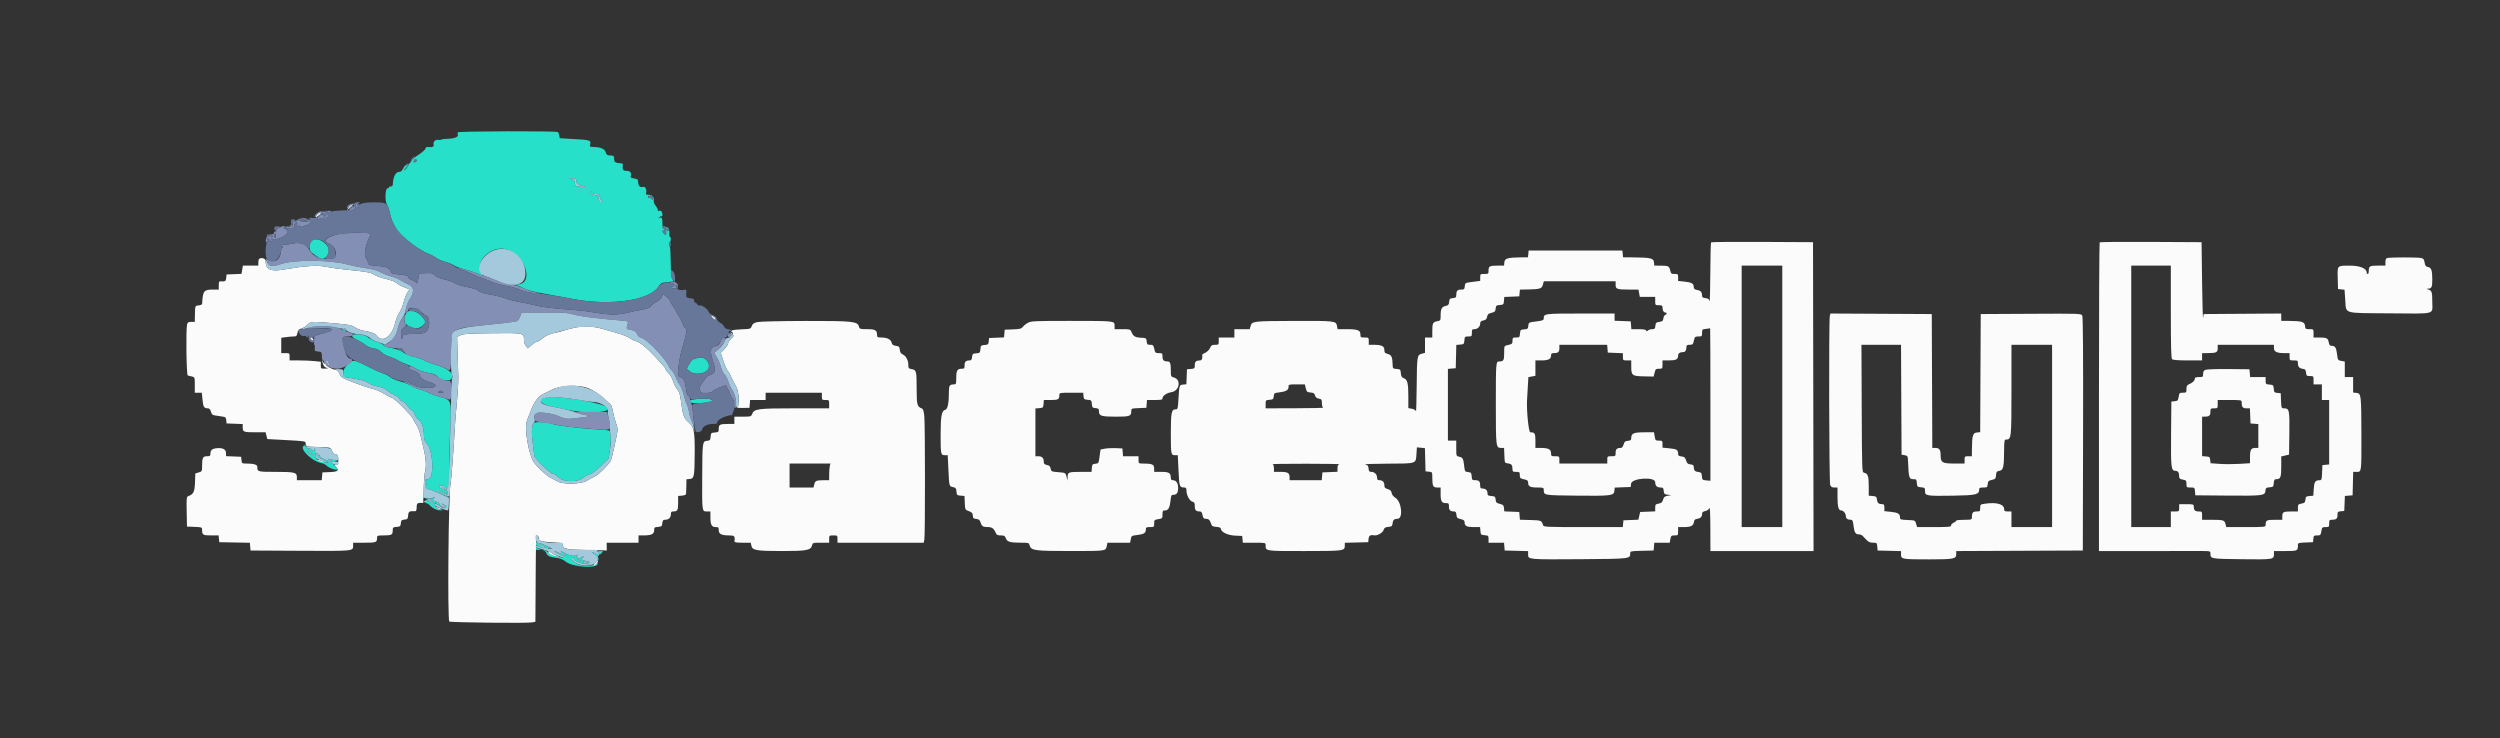 <svg id="svg" version="1.1" xmlns="http://www.w3.org/2000/svg" xmlns:xlink="http://www.w3.org/1999/xlink" width="400" height="118.095" viewBox="0, 0, 400,118.095"><rect x="0" y="0" width="400" height="118.095" fill="#333333" stroke="none"/><g id="svgg"><path id="path0" d="M73.246 21.173 C 73.192 21.261,73.182 21.390,73.225 21.460 C 73.463 21.844,72.847 22.155,71.767 22.195 C 71.149 22.217,70.613 22.285,70.576 22.346 C 70.538 22.406,70.333 22.422,70.119 22.381 C 69.645 22.290,69.260 22.701,69.381 23.166 C 69.467 23.493,69.116 23.612,68.362 23.509 C 68.240 23.493,68.103 23.623,68.058 23.797 C 68.012 23.972,67.522 24.404,66.969 24.756 C 66.417 25.108,65.885 25.570,65.789 25.781 C 65.692 25.993,65.550 26.167,65.473 26.167 C 65.396 26.167,65.352 26.224,65.375 26.295 C 65.398 26.365,65.248 26.638,65.042 26.901 C 64.835 27.163,64.667 27.317,64.667 27.242 C 64.667 27.166,64.835 26.923,65.042 26.701 C 65.398 26.317,65.400 26.300,65.083 26.357 C 64.900 26.390,64.637 26.659,64.500 26.955 C 64.329 27.322,64.133 27.494,63.879 27.496 C 63.292 27.502,62.894 28.290,62.845 29.542 C 62.838 29.721,62.702 29.833,62.490 29.833 C 62.301 29.833,62.188 29.900,62.238 29.981 C 62.289 30.062,62.201 30.119,62.044 30.106 C 61.637 30.074,61.536 32.145,61.915 32.725 C 62.058 32.942,62.280 33.624,62.409 34.241 C 62.678 35.526,63.481 36.970,64.333 37.699 C 64.654 37.973,65.104 38.363,65.333 38.565 C 66.177 39.310,67.771 40.328,68.489 40.580 C 68.895 40.723,69.464 41.020,69.753 41.241 C 70.042 41.462,70.699 41.752,71.213 41.886 C 71.727 42.020,72.358 42.278,72.615 42.460 C 72.873 42.641,73.608 42.919,74.250 43.078 C 74.892 43.237,75.717 43.498,76.083 43.659 C 77.331 44.206,77.318 44.208,76.974 43.533 C 75.923 41.472,79.094 38.968,81.417 40.025 C 84.308 41.341,85.322 45.445,82.773 45.514 L 82.250 45.529 82.750 45.676 C 83.025 45.757,83.539 45.985,83.893 46.182 C 84.297 46.408,85.532 46.718,87.226 47.020 C 88.706 47.283,90.667 47.643,91.583 47.820 C 97.590 48.982,103.917 48.091,105.341 45.885 C 105.646 45.413,105.879 45.239,106.250 45.206 C 107.659 45.082,107.883 44.998,107.608 44.694 C 107.403 44.467,107.343 43.902,107.317 41.954 C 107.299 40.604,107.239 39.500,107.184 39.500 C 107.128 39.500,107.083 39.313,107.083 39.083 C 107.083 38.854,107.140 38.667,107.208 38.667 C 107.277 38.667,107.333 38.475,107.333 38.240 C 107.333 38.006,107.269 37.853,107.190 37.902 C 107.112 37.951,107.069 37.713,107.096 37.374 C 107.146 36.749,106.946 36.329,106.605 36.338 C 106.501 36.341,106.548 36.420,106.708 36.513 C 106.869 36.607,107.000 36.764,107.000 36.862 C 107.000 36.987,106.933 36.985,106.778 36.857 C 106.604 36.712,106.563 36.752,106.589 37.045 C 106.636 37.593,106.499 37.727,106.239 37.385 C 105.970 37.030,105.930 36.770,106.167 36.917 C 106.258 36.973,106.333 36.898,106.333 36.750 C 106.333 36.602,106.258 36.527,106.167 36.583 C 106.065 36.646,106.000 36.395,106.000 35.940 C 106.000 34.889,105.870 34.599,105.522 34.871 C 105.280 35.060,105.275 35.051,105.477 34.794 C 105.602 34.634,105.771 34.545,105.852 34.595 C 106.043 34.713,106.040 34.154,105.848 33.851 C 105.764 33.719,105.581 33.664,105.425 33.724 C 105.264 33.785,105.192 33.761,105.251 33.666 C 105.306 33.576,105.163 33.255,104.932 32.952 C 104.668 32.606,104.546 32.276,104.603 32.059 C 104.718 31.618,104.271 31.167,103.719 31.167 C 103.366 31.167,103.310 31.106,103.389 30.806 C 103.518 30.313,103.217 29.795,102.865 29.905 C 102.428 30.041,102.131 29.758,102.108 29.183 C 102.089 28.709,102.024 28.648,101.456 28.557 C 100.956 28.477,100.844 28.396,100.916 28.168 C 101.084 27.641,100.832 27.333,100.232 27.333 C 99.666 27.333,99.554 27.147,99.654 26.375 C 99.669 26.260,99.622 26.161,99.549 26.155 C 98.372 26.053,98.268 25.990,98.258 25.369 C 98.250 24.923,98.206 24.896,97.393 24.853 C 97.161 24.840,97.000 24.689,96.933 24.421 C 96.782 23.821,96.148 23.541,94.872 23.512 C 94.383 23.501,94.337 23.459,94.427 23.102 C 94.595 22.431,94.412 22.376,91.500 22.232 C 90.446 22.180,89.572 22.126,89.558 22.111 C 89.544 22.096,89.507 21.896,89.475 21.667 C 89.443 21.438,89.342 21.194,89.250 21.126 C 88.995 20.937,73.364 20.982,73.246 21.173 M66.667 25.657 C 66.667 25.853,66.342 26.064,66.222 25.944 C 66.103 25.825,66.313 25.500,66.510 25.500 C 66.596 25.500,66.667 25.571,66.667 25.657 M92.197 28.942 C 92.254 29.416,92.475 29.588,93.228 29.748 C 93.914 29.894,93.710 29.953,92.801 29.871 C 92.063 29.805,92.016 29.772,91.968 29.276 C 91.926 28.845,91.828 28.733,91.417 28.645 C 90.928 28.542,90.930 28.539,91.531 28.520 C 92.076 28.502,92.150 28.549,92.197 28.942 M95.302 31.032 C 95.815 31.075,95.925 31.152,95.970 31.500 C 96.000 31.729,96.145 32.010,96.294 32.125 C 96.535 32.311,96.526 32.333,96.209 32.333 C 95.931 32.333,95.843 32.217,95.802 31.792 C 95.755 31.297,95.696 31.245,95.125 31.198 C 94.602 31.155,94.503 31.087,94.519 30.782 C 94.533 30.514,94.559 30.492,94.613 30.699 C 94.662 30.886,94.894 30.998,95.302 31.032 M104.300 31.533 C 104.624 31.857,104.528 32.077,104.195 31.775 C 104.027 31.624,103.839 31.549,103.778 31.611 C 103.717 31.672,103.667 31.635,103.667 31.528 C 103.667 31.275,104.045 31.278,104.300 31.533 M49.839 38.577 C 49.390 39.118,49.426 40.097,49.908 40.436 C 50.153 40.609,50.567 40.919,50.826 41.125 C 51.559 41.707,52.262 41.409,52.573 40.383 C 52.951 39.134,50.642 37.609,49.839 38.577 M65.083 50.000 C 64.648 50.481,64.568 51.529,64.942 51.848 C 65.994 52.744,67.137 52.764,67.819 51.898 L 68.163 51.460 67.649 50.810 C 66.844 49.795,65.619 49.408,65.083 50.000 M54.929 52.660 C 54.624 52.769,54.623 52.781,54.911 52.891 C 55.242 53.019,55.401 52.942,55.309 52.699 C 55.277 52.614,55.105 52.597,54.929 52.660 M56.333 53.738 C 56.333 53.907,56.650 54.162,57.145 54.392 C 57.592 54.598,58.187 54.961,58.467 55.196 C 58.769 55.451,59.295 55.673,59.760 55.743 C 60.304 55.824,60.677 56.003,60.980 56.326 C 61.224 56.586,61.822 56.918,62.333 57.078 C 62.837 57.236,63.440 57.497,63.671 57.660 C 63.903 57.822,64.578 58.128,65.171 58.338 C 65.765 58.549,66.366 58.820,66.508 58.940 C 66.860 59.237,67.921 59.595,68.861 59.734 C 69.289 59.798,69.734 59.963,69.849 60.102 C 70.435 60.808,71.714 61.119,72.167 60.666 C 72.890 59.943,71.798 58.935,69.642 58.338 C 69.004 58.161,68.229 57.860,67.920 57.669 C 67.610 57.477,66.869 57.219,66.273 57.094 C 65.668 56.967,64.945 56.683,64.636 56.450 C 64.087 56.035,63.316 55.768,62.130 55.583 C 61.788 55.530,61.444 55.371,61.365 55.230 C 61.287 55.089,60.782 54.828,60.244 54.651 C 59.706 54.473,59.091 54.164,58.878 53.963 C 58.357 53.474,56.333 53.295,56.333 53.738 M111.750 57.249 C 111.658 57.279,111.384 57.348,111.140 57.402 C 110.837 57.468,110.563 57.737,110.278 58.246 L 109.861 58.993 110.360 59.413 C 111.064 60.006,112.606 59.895,113.202 59.207 C 113.943 58.354,112.851 56.881,111.750 57.249 M55.579 58.375 C 55.018 58.975,54.924 59.177,54.968 59.695 L 55.019 60.306 56.218 60.500 C 57.954 60.781,58.572 60.961,59.027 61.319 C 59.249 61.493,59.896 61.728,60.464 61.840 C 61.127 61.970,61.658 62.191,61.943 62.456 C 62.188 62.683,62.707 63.005,63.096 63.172 C 63.485 63.339,63.850 63.623,63.907 63.804 C 63.965 63.985,64.201 64.181,64.431 64.239 C 64.663 64.297,65.001 64.599,65.188 64.915 C 65.373 65.228,65.664 65.530,65.835 65.584 C 66.006 65.638,66.231 65.940,66.335 66.255 C 66.439 66.570,66.738 66.980,66.999 67.166 C 67.507 67.528,67.833 68.571,67.833 69.835 C 67.833 70.304,67.945 70.594,68.231 70.868 C 69.322 71.917,69.532 76.667,68.487 76.667 C 68.165 76.667,68.000 76.752,68.000 76.917 C 68.000 77.054,68.094 77.168,68.208 77.169 C 68.347 77.171,68.333 77.226,68.167 77.333 C 67.970 77.460,67.966 77.495,68.145 77.497 C 68.329 77.499,68.333 77.549,68.169 77.747 C 67.973 77.984,68.355 78.263,69.094 78.423 C 69.192 78.444,69.848 78.728,70.553 79.053 C 72.133 79.784,72.234 79.707,70.708 78.936 C 69.894 78.524,69.706 78.373,70.026 78.392 C 70.269 78.405,70.425 78.486,70.373 78.570 C 70.321 78.655,70.406 78.674,70.565 78.614 C 70.757 78.540,70.812 78.567,70.731 78.697 C 70.651 78.827,70.705 78.854,70.898 78.780 C 71.091 78.706,71.145 78.733,71.065 78.864 C 70.984 78.994,71.039 79.021,71.231 78.947 C 71.401 78.882,71.476 78.904,71.415 79.002 C 71.359 79.093,71.393 79.167,71.490 79.167 C 71.587 79.167,71.667 79.012,71.667 78.823 C 71.667 78.635,71.593 78.526,71.502 78.582 C 71.403 78.643,71.382 78.564,71.450 78.384 C 71.552 78.110,71.534 78.106,71.249 78.333 C 70.998 78.534,70.964 78.536,71.079 78.347 C 71.187 78.168,71.152 78.137,70.935 78.220 C 70.743 78.294,70.688 78.267,70.769 78.136 C 70.851 78.003,70.791 77.981,70.574 78.064 C 70.401 78.130,70.313 78.131,70.379 78.066 C 70.444 78.001,70.404 77.834,70.290 77.696 C 70.110 77.478,70.131 77.471,70.458 77.645 C 70.665 77.755,70.836 77.786,70.839 77.714 C 70.842 77.642,70.954 77.729,71.089 77.907 C 71.223 78.085,71.333 78.169,71.333 78.095 C 71.333 78.020,71.446 78.053,71.583 78.167 C 71.804 78.350,71.833 78.076,71.833 75.859 C 71.833 74.475,71.914 71.478,72.012 69.199 C 72.243 63.820,72.308 64.051,70.408 63.501 C 69.588 63.264,68.729 62.947,68.500 62.796 C 68.271 62.645,67.708 62.433,67.250 62.324 C 66.792 62.215,66.154 61.952,65.833 61.739 C 65.512 61.527,64.711 61.209,64.053 61.034 C 63.390 60.857,62.630 60.525,62.349 60.289 C 62.070 60.054,61.603 59.809,61.312 59.745 C 61.022 59.682,59.915 59.188,58.852 58.648 C 56.547 57.477,56.429 57.467,55.579 58.375 M87.304 63.607 C 85.851 63.865,86.398 64.664,88.278 65.028 C 89.088 65.185,90.237 65.430,90.833 65.571 C 93.565 66.222,97.589 66.063,97.296 65.316 C 96.986 64.522,89.428 63.230,87.304 63.607 M111.344 63.856 C 110.275 64.033,110.278 64.031,110.543 64.377 C 110.768 64.670,113.569 64.488,113.906 64.158 C 114.250 63.820,112.678 63.635,111.344 63.856 M85.394 67.687 C 85.057 68.113,85.013 69.201,85.257 71.053 C 85.391 72.066,85.500 72.949,85.500 73.013 C 85.500 73.340,88.144 75.833,88.489 75.833 C 88.699 75.833,89.088 76.071,89.365 76.368 C 90.091 77.145,92.440 77.193,93.325 76.450 C 93.630 76.193,94.099 75.939,94.366 75.885 C 94.665 75.825,95.341 75.312,96.121 74.552 L 97.390 73.315 97.604 71.872 C 97.817 70.428,97.755 69.074,97.467 68.896 C 97.383 68.845,96.213 68.733,94.866 68.649 C 92.209 68.484,89.076 68.084,88.389 67.823 C 87.596 67.521,85.597 67.431,85.394 67.687 M48.527 71.373 C 47.977 71.923,49.973 73.827,51.352 74.068 C 51.683 74.126,52.089 74.322,52.254 74.505 C 52.580 74.865,53.767 75.289,53.946 75.109 C 54.099 74.956,53.335 74.171,53.013 74.149 C 52.868 74.140,53.050 74.039,53.417 73.926 L 54.083 73.720 53.446 73.600 C 53.096 73.534,52.684 73.446,52.530 73.404 C 52.376 73.363,52.475 73.444,52.750 73.585 L 53.250 73.842 52.667 73.738 C 51.948 73.610,51.069 73.112,51.123 72.863 C 51.146 72.756,51.048 72.723,50.891 72.783 C 50.559 72.910,50.860 73.179,51.917 73.696 L 52.583 74.022 51.834 73.938 C 50.847 73.827,50.136 73.114,50.618 72.719 C 50.863 72.517,50.868 72.488,50.647 72.556 C 50.435 72.622,50.385 72.535,50.418 72.156 C 50.440 71.890,50.392 71.714,50.310 71.764 C 50.228 71.815,50.204 71.926,50.257 72.012 C 50.411 72.261,50.060 72.190,49.843 71.928 C 49.734 71.797,49.500 71.718,49.323 71.752 C 49.129 71.789,49.000 71.722,49.000 71.584 C 49.000 71.256,48.754 71.146,48.527 71.373 M50.028 72.667 C 50.135 72.667,50.175 72.714,50.116 72.773 C 49.983 72.906,49.167 72.382,49.167 72.163 C 49.167 72.073,49.317 72.150,49.500 72.333 C 49.683 72.517,49.921 72.667,50.028 72.667 M69.243 79.678 C 69.178 79.783,68.846 79.821,68.441 79.770 C 68.061 79.723,67.900 79.728,68.083 79.781 L 68.417 79.878 68.083 80.024 C 67.846 80.128,67.942 80.149,68.417 80.095 L 69.083 80.020 68.417 80.247 C 67.998 80.390,67.880 80.479,68.099 80.487 C 68.291 80.494,68.591 80.658,68.765 80.850 C 69.209 81.341,69.900 81.669,70.450 81.652 L 70.917 81.637 70.379 81.481 C 70.083 81.396,69.758 81.171,69.657 80.982 C 69.414 80.528,69.588 80.377,69.963 80.717 C 70.128 80.866,70.551 81.108,70.903 81.255 C 71.798 81.629,72.042 81.318,71.219 80.852 C 70.629 80.518,70.611 80.516,70.977 80.829 C 71.222 81.039,71.283 81.167,71.139 81.167 C 70.797 81.167,70.146 80.668,70.256 80.491 C 70.308 80.406,70.223 80.386,70.065 80.447 C 69.871 80.521,69.817 80.494,69.899 80.362 C 69.971 80.246,69.918 80.167,69.770 80.167 C 69.632 80.167,69.473 80.242,69.417 80.333 C 69.360 80.425,69.149 80.491,68.948 80.481 C 68.611 80.463,68.608 80.455,68.917 80.381 C 69.355 80.276,69.644 80.002,69.325 79.995 C 69.149 79.991,69.172 79.923,69.407 79.745 C 69.585 79.610,69.645 79.500,69.542 79.500 C 69.438 79.500,69.303 79.580,69.243 79.678 M85.667 86.867 C 85.667 87.217,85.934 87.403,86.905 87.726 C 87.859 88.044,88.012 88.062,87.667 87.817 C 87.476 87.682,87.535 87.663,87.917 87.739 C 88.233 87.802,88.029 87.648,87.363 87.321 C 86.783 87.036,86.266 86.845,86.213 86.898 C 86.161 86.950,86.448 87.139,86.851 87.318 C 87.254 87.497,87.485 87.648,87.364 87.655 C 87.069 87.671,86.499 87.367,86.042 86.950 C 85.738 86.674,85.667 86.658,85.667 86.867 M85.667 87.730 C 85.667 87.928,85.812 87.995,86.208 87.981 C 86.564 87.968,86.636 87.933,86.417 87.879 C 86.233 87.834,85.990 87.721,85.875 87.628 C 85.724 87.506,85.667 87.534,85.667 87.730 M87.034 88.113 C 87.190 88.154,87.364 88.333,87.420 88.511 C 87.557 88.941,87.903 89.104,88.994 89.251 C 89.618 89.336,90.090 89.524,90.497 89.851 C 91.658 90.784,95.667 91.015,95.667 90.149 C 95.667 90.054,95.549 90.094,95.405 90.238 C 95.095 90.548,93.289 90.601,92.553 90.322 C 91.553 89.944,91.127 89.172,91.917 89.172 C 92.008 89.172,91.994 89.229,91.885 89.298 C 91.462 89.567,92.758 90.193,93.865 90.255 C 94.843 90.309,94.858 90.305,94.074 90.197 C 93.174 90.072,92.258 89.590,92.421 89.326 C 92.475 89.238,92.431 89.167,92.323 89.167 C 92.183 89.167,92.193 89.081,92.355 88.875 C 92.563 88.610,92.557 88.604,92.286 88.816 C 91.956 89.076,90.947 88.870,90.194 88.389 C 89.980 88.252,89.766 88.178,89.720 88.225 C 89.673 88.271,89.924 88.467,90.276 88.660 C 91.065 89.092,90.374 88.937,89.465 88.479 C 89.125 88.307,88.787 88.168,88.715 88.169 C 88.535 88.171,89.853 88.917,90.440 89.145 C 90.869 89.311,90.842 89.320,90.167 89.234 C 88.889 89.073,88.233 88.850,87.766 88.417 C 87.519 88.188,87.189 88.009,87.033 88.019 C 86.768 88.037,86.768 88.043,87.034 88.113 M95.600 88.294 C 95.701 88.362,95.815 88.516,95.854 88.638 C 95.906 88.799,96.010 88.766,96.238 88.513 C 96.550 88.169,96.548 88.167,95.984 88.169 C 95.672 88.171,95.499 88.227,95.600 88.294 M94.917 88.519 C 95.275 88.736,95.511 89.054,95.706 89.583 C 95.780 89.783,95.795 89.685,95.745 89.339 C 95.648 88.673,95.570 88.578,95.000 88.427 C 94.616 88.326,94.609 88.333,94.917 88.519 M92.837 89.259 L 92.424 89.485 93.040 89.743 C 93.379 89.884,93.865 89.992,94.120 89.983 C 94.582 89.966,94.582 89.966,94.060 89.841 C 92.974 89.582,92.873 89.508,93.240 89.238 C 93.642 88.942,93.392 88.955,92.837 89.259 " stroke="none" fill="#26e0c9" fill-rule="evenodd"></path><path id="path1" d="M56.982 32.542 C 56.969 32.610,56.949 32.754,56.938 32.861 C 56.926 32.968,56.812 33.090,56.685 33.133 C 56.527 33.186,56.496 33.137,56.587 32.980 C 56.660 32.853,56.521 32.932,56.277 33.154 C 55.746 33.638,55.754 33.590,56.198 33.623 C 56.401 33.639,56.669 33.499,56.803 33.308 C 56.989 33.042,57.073 33.015,57.179 33.187 C 57.415 33.569,57.454 33.269,57.224 32.833 C 57.104 32.604,56.994 32.473,56.982 32.542 M52.333 33.869 C 52.333 34.053,52.793 34.033,52.910 33.843 C 52.964 33.757,52.856 33.698,52.670 33.712 C 52.485 33.726,52.333 33.797,52.333 33.869 M51.667 34.010 C 51.667 34.107,51.738 34.142,51.825 34.089 C 51.912 34.035,52.058 34.130,52.149 34.301 C 52.337 34.651,51.854 34.774,51.630 34.433 C 51.464 34.181,50.936 34.520,50.856 34.929 C 50.806 35.182,50.839 35.203,51.034 35.041 C 51.165 34.932,51.455 34.851,51.678 34.862 C 52.359 34.893,52.500 34.844,52.500 34.571 C 52.500 34.272,52.111 33.833,51.845 33.833 C 51.747 33.833,51.667 33.913,51.667 34.010 M48.263 35.187 C 48.299 35.245,48.554 35.274,48.831 35.250 C 49.107 35.227,49.333 35.276,49.333 35.360 C 49.333 35.445,49.003 35.492,48.599 35.465 C 48.196 35.438,47.897 35.365,47.936 35.302 C 47.975 35.239,47.856 35.198,47.670 35.212 C 47.305 35.240,47.229 35.416,47.508 35.588 C 47.626 35.661,47.612 35.783,47.466 35.960 C 47.279 36.190,47.298 36.212,47.617 36.130 C 47.824 36.077,48.012 36.119,48.048 36.226 C 48.093 36.359,48.298 36.329,48.723 36.128 C 49.165 35.918,49.336 35.895,49.344 36.044 C 49.350 36.157,49.422 36.081,49.505 35.875 C 49.744 35.280,49.554 35.049,48.840 35.066 C 48.487 35.074,48.227 35.129,48.263 35.187 M46.944 35.444 C 46.883 35.506,46.833 35.693,46.833 35.861 C 46.833 36.029,46.758 36.176,46.667 36.188 C 46.575 36.199,46.425 36.227,46.333 36.250 C 46.242 36.273,46.092 36.301,46.000 36.313 C 45.908 36.324,45.833 36.413,45.833 36.510 C 45.833 36.607,45.919 36.633,46.024 36.568 C 46.129 36.504,46.436 36.457,46.707 36.465 C 47.115 36.476,47.185 36.423,47.116 36.156 C 47.069 35.979,47.111 35.785,47.208 35.724 C 47.319 35.656,47.335 35.696,47.250 35.833 C 47.159 35.981,47.180 36.011,47.316 35.928 C 47.469 35.833,47.470 35.749,47.321 35.568 C 47.096 35.298,47.092 35.296,46.944 35.444 M44.833 36.380 C 44.833 36.457,44.758 36.473,44.667 36.417 C 44.575 36.360,44.500 36.398,44.500 36.500 C 44.500 36.602,44.433 36.645,44.352 36.595 C 44.271 36.545,44.215 36.634,44.227 36.793 C 44.240 36.953,44.156 37.065,44.042 37.042 C 43.927 37.019,43.833 37.112,43.833 37.250 C 43.833 37.406,43.676 37.500,43.417 37.500 C 43.188 37.500,43.000 37.568,43.000 37.651 C 43.000 37.734,43.150 37.763,43.333 37.715 C 43.519 37.666,43.667 37.710,43.667 37.813 C 43.667 38.017,43.214 37.989,42.849 37.761 C 42.694 37.664,42.653 37.676,42.727 37.796 C 42.788 37.896,42.763 38.024,42.669 38.082 C 42.576 38.139,42.509 38.388,42.519 38.635 C 42.532 38.921,42.566 38.977,42.615 38.790 C 42.660 38.618,42.773 38.545,42.888 38.613 C 42.997 38.679,42.982 38.606,42.855 38.449 C 42.659 38.207,42.662 38.167,42.878 38.167 C 43.017 38.167,43.174 38.279,43.227 38.417 C 43.280 38.554,43.456 38.664,43.620 38.661 C 43.890 38.657,43.886 38.632,43.583 38.395 C 43.266 38.147,43.276 38.140,43.790 38.247 C 44.437 38.381,45.772 37.788,45.928 37.297 C 46.046 36.925,45.709 36.456,45.439 36.617 C 45.335 36.680,45.353 36.604,45.479 36.449 C 45.683 36.197,45.661 36.171,45.270 36.203 C 45.030 36.223,44.833 36.302,44.833 36.380 M54.333 37.424 C 52.245 37.877,51.550 38.538,52.673 39.003 C 53.926 39.522,54.129 41.231,52.958 41.395 C 51.172 41.646,50.245 41.218,49.311 39.712 C 48.867 38.996,47.913 38.721,46.779 38.982 C 46.337 39.083,45.746 39.167,45.467 39.167 C 45.011 39.167,44.983 39.195,45.188 39.449 C 45.322 39.613,45.334 39.681,45.218 39.612 C 45.096 39.538,45.017 39.605,45.012 39.788 C 44.967 41.432,44.106 42.191,42.963 41.595 L 42.509 41.358 42.721 41.877 C 43.029 42.631,43.600 42.727,44.965 42.255 C 47.095 41.518,52.943 41.565,55.667 42.340 C 56.262 42.510,57.531 42.765,58.485 42.907 C 59.656 43.082,60.442 43.296,60.905 43.568 C 61.283 43.789,62.028 44.084,62.562 44.223 C 63.095 44.363,63.806 44.655,64.141 44.873 C 64.476 45.091,64.997 45.369,65.298 45.491 C 66.310 45.900,66.341 46.737,65.396 48.129 C 65.178 48.450,64.999 48.871,64.998 49.065 C 64.996 49.258,64.946 49.604,64.885 49.833 C 64.787 50.207,64.804 50.227,65.054 50.021 C 65.208 49.895,65.333 49.697,65.333 49.580 C 65.333 49.014,66.722 49.210,67.366 49.867 C 67.708 50.215,68.063 50.500,68.156 50.500 C 68.516 50.500,68.782 51.395,68.633 52.104 C 68.399 53.220,68.049 53.415,66.270 53.425 C 64.805 53.434,64.242 53.550,64.403 53.811 C 64.444 53.878,64.409 54.042,64.325 54.175 C 64.220 54.341,64.171 54.157,64.169 53.590 C 64.167 52.888,64.235 52.708,64.620 52.401 C 65.012 52.088,65.043 52.003,64.849 51.768 C 64.704 51.594,64.658 51.285,64.720 50.903 L 64.816 50.309 64.355 50.890 C 64.101 51.209,63.800 51.885,63.687 52.392 C 63.383 53.751,62.020 55.405,61.480 55.071 C 61.399 55.021,61.333 55.062,61.333 55.161 C 61.333 55.457,62.152 55.679,63.273 55.688 C 64.286 55.695,64.337 55.716,64.676 56.265 C 64.886 56.605,65.206 56.871,65.472 56.927 C 66.968 57.238,67.474 57.394,67.950 57.687 C 68.243 57.868,69.004 58.161,69.642 58.338 C 70.279 58.514,71.062 58.813,71.381 59.001 C 72.150 59.455,72.167 59.399,72.167 56.328 C 72.167 52.630,72.271 52.538,77.000 52.085 C 79.702 51.826,81.911 51.562,82.598 51.415 C 82.817 51.368,83.044 51.091,83.210 50.670 L 83.473 50.000 87.112 50.002 C 90.203 50.004,90.900 50.051,91.750 50.318 C 92.662 50.604,95.589 50.977,99.125 51.259 C 99.881 51.319,100.500 51.417,100.500 51.477 C 100.500 51.537,100.432 51.822,100.349 52.111 C 100.203 52.621,100.216 52.639,100.808 52.749 C 101.516 52.882,101.814 53.094,102.007 53.603 C 102.094 53.830,102.352 54.014,102.686 54.088 C 103.516 54.270,106.569 57.485,107.024 58.656 C 107.111 58.880,107.317 59.157,107.482 59.273 C 107.647 59.388,107.918 59.843,108.084 60.283 C 108.251 60.723,108.560 61.312,108.772 61.592 C 108.983 61.872,109.276 62.622,109.423 63.259 C 109.569 63.896,109.785 64.567,109.903 64.750 C 110.021 64.933,110.174 65.457,110.242 65.914 C 110.310 66.372,110.483 66.972,110.627 67.248 C 110.771 67.524,110.950 67.975,111.025 68.250 C 111.137 68.663,111.146 68.634,111.074 68.083 C 111.027 67.717,110.943 66.854,110.888 66.167 C 110.833 65.479,110.716 64.776,110.627 64.604 C 110.539 64.432,110.445 64.103,110.420 63.872 C 110.395 63.641,110.258 63.388,110.117 63.309 C 109.948 63.214,109.819 62.787,109.741 62.061 C 109.619 60.922,109.274 60.333,108.727 60.333 C 108.262 60.333,108.526 57.801,109.237 55.431 C 109.881 53.288,109.966 52.586,109.599 52.446 C 109.470 52.396,109.318 52.142,109.260 51.881 C 109.203 51.620,108.934 51.071,108.662 50.661 C 108.390 50.252,108.168 49.860,108.167 49.790 C 108.167 49.721,107.942 49.353,107.667 48.974 C 107.392 48.594,107.167 48.203,107.167 48.105 C 107.167 48.007,106.926 47.721,106.632 47.470 L 106.097 47.014 105.894 47.497 C 105.772 47.787,105.415 48.121,105.004 48.331 C 104.626 48.524,104.278 48.784,104.230 48.909 C 104.121 49.193,103.473 49.448,102.500 49.588 C 102.087 49.647,101.175 49.839,100.472 50.015 C 98.868 50.415,97.577 50.415,95.250 50.014 C 94.242 49.841,92.704 49.649,91.833 49.589 C 88.538 49.362,86.712 49.143,85.583 48.840 C 84.942 48.667,83.854 48.436,83.167 48.326 C 82.479 48.217,81.459 47.956,80.899 47.747 C 80.340 47.538,79.349 47.284,78.698 47.183 C 77.472 46.993,76.772 46.758,76.323 46.387 C 76.180 46.268,75.430 46.054,74.656 45.911 C 73.883 45.767,73.044 45.502,72.792 45.321 C 72.541 45.139,71.795 44.869,71.136 44.720 C 70.325 44.537,69.818 44.320,69.567 44.050 C 69.239 43.696,69.075 43.656,68.140 43.700 L 67.083 43.750 66.908 44.665 C 66.798 45.238,66.693 45.477,66.627 45.304 C 66.569 45.153,66.254 44.933,65.928 44.815 C 65.601 44.696,65.333 44.510,65.333 44.401 C 65.333 44.129,65.013 44.028,63.735 43.897 C 62.800 43.801,62.619 43.729,62.495 43.402 C 62.282 42.844,61.807 42.656,60.280 42.530 C 58.959 42.420,58.915 42.403,58.865 41.971 C 58.837 41.725,58.705 41.435,58.573 41.325 C 58.170 40.991,58.437 39.251,59.082 38.003 C 59.234 37.709,59.318 37.429,59.269 37.380 C 59.086 37.197,55.218 37.232,54.333 37.424 M44.108 37.767 C 44.126 38.065,44.080 38.146,43.961 38.028 C 43.867 37.933,43.834 37.738,43.889 37.595 C 44.030 37.228,44.080 37.267,44.108 37.767 M73.917 43.155 C 74.375 43.318,75.125 43.639,75.583 43.869 C 76.042 44.098,76.636 44.339,76.905 44.403 C 77.173 44.468,77.854 44.737,78.418 45.001 C 78.986 45.266,80.143 45.600,81.013 45.749 C 81.877 45.897,82.863 46.162,83.206 46.338 C 83.825 46.657,85.540 47.011,86.333 46.983 C 86.563 46.975,86.256 46.870,85.651 46.750 C 85.047 46.629,84.185 46.340,83.735 46.108 C 83.285 45.875,82.267 45.573,81.473 45.437 C 80.679 45.300,79.742 45.042,79.390 44.863 C 79.038 44.684,78.188 44.371,77.500 44.168 C 76.813 43.965,76.173 43.736,76.079 43.660 C 75.908 43.521,73.450 42.823,73.211 42.846 C 73.141 42.852,73.458 42.991,73.917 43.155 M107.333 45.194 C 107.333 45.301,107.379 45.343,107.434 45.288 C 107.490 45.232,107.635 45.276,107.756 45.385 C 107.937 45.547,107.914 45.632,107.629 45.853 L 107.282 46.124 107.683 46.094 C 107.903 46.077,108.196 46.142,108.333 46.237 C 108.488 46.345,108.468 46.275,108.281 46.055 C 108.103 45.847,108.046 45.658,108.142 45.599 C 108.231 45.543,108.343 45.592,108.389 45.707 C 108.445 45.845,108.478 45.826,108.487 45.652 C 108.494 45.506,108.309 45.300,108.075 45.193 C 107.538 44.948,107.333 44.949,107.333 45.194 M49.542 52.353 C 48.650 52.611,48.912 52.658,50.644 52.553 C 53.438 52.382,53.914 52.754,51.659 53.346 C 50.992 53.522,50.402 53.709,50.348 53.763 C 50.213 53.898,50.197 55.334,50.332 55.251 C 50.391 55.214,50.407 55.405,50.368 55.675 C 50.319 56.009,50.368 56.173,50.523 56.186 C 50.648 56.196,50.825 56.223,50.917 56.244 C 51.008 56.265,51.177 56.294,51.292 56.308 C 51.419 56.324,51.500 56.591,51.500 57.000 C 51.500 57.367,51.575 57.667,51.667 57.667 C 51.758 57.667,51.833 57.754,51.833 57.860 C 51.833 58.432,52.883 59.000,53.939 59.000 C 55.138 59.000,56.995 57.631,56.100 57.406 C 55.625 57.287,55.408 56.920,55.092 55.701 C 54.654 54.011,54.701 53.833,55.583 53.833 C 55.996 53.833,56.333 53.758,56.333 53.667 C 56.333 53.575,56.465 53.494,56.625 53.487 C 56.785 53.480,56.442 53.334,55.862 53.163 C 55.281 52.992,54.719 52.784,54.612 52.700 C 53.993 52.218,50.772 51.998,49.542 52.353 M116.405 53.625 C 116.469 54.058,117.000 54.106,117.000 53.679 C 117.000 53.450,116.893 53.333,116.681 53.333 C 116.473 53.333,116.378 53.434,116.405 53.625 M115.530 54.214 C 115.432 54.331,115.279 54.621,115.189 54.857 C 115.079 55.147,114.859 55.320,114.511 55.389 C 113.632 55.565,113.531 56.097,114.065 57.739 C 114.585 59.337,114.505 59.688,113.542 60.037 C 113.244 60.145,113.000 60.291,113.000 60.361 C 113.000 60.431,112.775 60.745,112.500 61.058 C 111.805 61.850,111.782 62.819,112.458 62.864 C 113.346 62.923,113.888 62.822,114.078 62.563 C 114.218 62.371,115.809 61.667,116.102 61.667 C 116.198 61.667,116.833 62.887,116.833 63.070 C 116.833 63.190,116.991 63.489,117.184 63.734 C 117.426 64.042,117.515 64.351,117.471 64.729 C 117.430 65.075,117.479 65.278,117.603 65.278 C 118.017 65.278,117.670 63.035,117.152 62.366 C 116.988 62.154,116.726 61.592,116.569 61.116 C 116.413 60.640,116.117 60.079,115.911 59.871 C 115.706 59.663,115.450 59.144,115.343 58.718 C 115.235 58.292,114.952 57.609,114.712 57.201 L 114.277 56.458 115.039 55.771 C 115.825 55.061,116.358 54.000,115.928 54.000 C 115.807 54.000,115.628 54.096,115.530 54.214 M52.556 57.933 C 52.541 58.015,52.606 58.177,52.701 58.292 C 52.796 58.406,52.809 58.498,52.729 58.495 C 52.649 58.492,52.454 58.311,52.295 58.093 C 52.023 57.718,52.023 57.699,52.295 57.740 C 52.454 57.763,52.571 57.850,52.556 57.933 M65.505 58.663 C 65.212 58.845,65.407 59.107,65.932 59.239 C 66.493 59.380,67.167 59.821,67.167 60.048 C 67.167 60.419,67.760 60.851,68.610 61.098 C 70.743 61.718,69.422 62.366,66.917 61.928 C 66.733 61.896,66.216 61.674,65.767 61.435 C 65.318 61.196,64.793 61.005,64.600 61.012 C 64.370 61.019,64.474 61.105,64.906 61.264 C 65.266 61.396,65.690 61.621,65.848 61.764 C 66.006 61.907,66.574 62.137,67.109 62.276 C 67.645 62.415,68.308 62.666,68.583 62.834 C 68.858 63.002,69.744 63.325,70.552 63.552 L 72.022 63.965 72.190 63.524 C 72.428 62.899,72.204 60.783,71.911 60.896 C 71.559 61.031,70.550 60.687,70.041 60.259 C 69.776 60.036,69.173 59.789,68.660 59.694 C 67.607 59.499,66.856 59.233,66.500 58.930 C 66.131 58.616,65.748 58.513,65.505 58.663 M70.833 62.667 C 71.021 62.788,70.937 62.828,70.500 62.828 C 70.063 62.828,69.979 62.788,70.167 62.667 C 70.304 62.578,70.454 62.505,70.500 62.505 C 70.546 62.505,70.696 62.578,70.833 62.667 M92.417 66.096 C 92.692 66.217,93.292 66.369,93.750 66.434 L 94.583 66.553 93.917 66.674 C 93.260 66.792,91.242 67.017,90.917 67.008 C 90.456 66.995,90.003 66.873,89.459 66.614 C 88.738 66.273,87.387 66.000,86.412 66.000 C 85.659 66.000,85.500 66.164,85.500 66.936 C 85.500 67.402,85.491 67.398,87.167 67.643 C 87.854 67.743,88.942 67.935,89.583 68.069 C 90.608 68.283,92.154 68.439,96.357 68.750 C 97.702 68.850,97.830 68.632,97.408 66.961 L 97.145 65.917 94.531 65.897 C 92.237 65.879,91.978 65.903,92.417 66.096 " stroke="none" fill="#848fb6" fill-rule="evenodd"></path><path id="path2" d="M65.916 25.334 C 65.490 25.805,65.671 25.849,66.119 25.383 C 66.322 25.173,66.427 25.000,66.353 25.000 C 66.279 25.000,66.082 25.150,65.916 25.334 M66.243 25.678 C 66.183 25.776,66.173 25.896,66.222 25.944 C 66.342 26.064,66.667 25.853,66.667 25.657 C 66.667 25.444,66.379 25.458,66.243 25.678 M65.129 26.306 C 65.291 26.409,65.262 26.513,65.004 26.746 C 64.818 26.914,64.667 27.119,64.667 27.202 C 64.667 27.284,64.847 27.142,65.068 26.885 C 65.470 26.418,65.487 26.164,65.115 26.169 C 64.973 26.171,64.976 26.210,65.129 26.306 M103.958 31.282 C 103.798 31.323,103.667 31.440,103.667 31.540 C 103.667 31.640,103.717 31.672,103.778 31.611 C 103.839 31.549,104.018 31.615,104.174 31.757 C 104.429 31.988,104.469 31.988,104.557 31.759 C 104.614 31.609,104.571 31.520,104.452 31.544 C 104.341 31.565,104.269 31.490,104.292 31.375 C 104.315 31.260,104.315 31.175,104.292 31.186 C 104.269 31.197,104.119 31.240,103.958 31.282 M56.833 32.458 C 56.833 32.527,56.600 32.592,56.315 32.602 C 55.812 32.620,55.508 32.876,55.503 33.284 C 55.501 33.395,55.688 33.297,55.918 33.067 C 56.311 32.674,56.801 32.648,56.563 33.033 C 56.500 33.135,56.552 33.177,56.685 33.133 C 56.812 33.090,56.917 32.974,56.917 32.875 C 56.917 32.509,57.092 32.535,57.278 32.929 C 57.383 33.151,57.401 33.333,57.318 33.333 C 57.235 33.333,57.164 33.240,57.161 33.125 C 57.158 33.005,57.034 33.059,56.869 33.253 C 56.647 33.514,56.343 33.599,55.500 33.635 C 53.667 33.714,53.095 33.772,52.775 33.913 C 52.571 34.002,52.418 33.971,52.326 33.821 C 52.248 33.695,52.140 33.638,52.084 33.693 C 52.029 33.749,52.100 33.910,52.242 34.052 C 52.384 34.193,52.500 34.427,52.500 34.571 C 52.500 34.844,52.359 34.893,51.678 34.862 C 51.455 34.851,51.174 34.925,51.053 35.025 C 50.887 35.163,50.833 35.142,50.833 34.937 C 50.833 34.788,50.927 34.685,51.042 34.708 C 51.156 34.731,51.231 34.656,51.208 34.542 C 51.185 34.427,51.279 34.333,51.417 34.333 C 51.554 34.333,51.667 34.404,51.667 34.490 C 51.667 34.576,51.811 34.635,51.987 34.622 C 52.244 34.602,52.276 34.537,52.146 34.294 C 52.056 34.127,51.912 34.035,51.825 34.089 C 51.738 34.142,51.667 34.076,51.667 33.942 C 51.667 33.773,51.551 33.726,51.292 33.789 C 50.802 33.908,50.333 34.321,50.333 34.632 C 50.333 34.787,50.461 34.717,50.679 34.439 C 50.869 34.198,51.125 34.000,51.249 34.000 C 51.380 34.000,51.276 34.198,51.001 34.473 C 50.623 34.851,50.419 34.930,49.990 34.867 C 49.495 34.795,49.460 34.820,49.544 35.186 C 49.594 35.405,49.572 35.733,49.496 35.917 C 49.419 36.100,49.351 36.157,49.345 36.044 C 49.337 35.895,49.166 35.918,48.723 36.128 C 48.298 36.329,48.093 36.359,48.048 36.226 C 48.012 36.119,47.824 36.077,47.617 36.130 C 47.313 36.208,47.284 36.183,47.447 35.984 C 47.601 35.796,47.581 35.662,47.356 35.364 C 46.976 34.860,46.429 35.029,46.574 35.606 C 46.630 35.827,46.599 36.000,46.503 36.000 C 46.410 36.000,46.333 36.073,46.333 36.161 C 46.333 36.250,46.446 36.280,46.583 36.227 C 46.721 36.174,46.833 35.993,46.833 35.825 C 46.833 35.473,47.097 35.253,47.241 35.486 C 47.295 35.573,47.270 35.686,47.185 35.739 C 47.100 35.791,47.069 35.979,47.116 36.156 C 47.185 36.423,47.115 36.476,46.707 36.465 C 46.436 36.457,46.129 36.504,46.024 36.568 C 45.919 36.633,45.833 36.613,45.833 36.524 C 45.833 36.434,45.927 36.323,46.042 36.277 C 46.174 36.224,46.151 36.188,45.979 36.180 C 45.830 36.173,45.605 36.294,45.479 36.449 C 45.353 36.604,45.335 36.680,45.439 36.617 C 45.709 36.456,46.046 36.925,45.928 37.297 C 45.772 37.788,44.437 38.381,43.790 38.247 C 43.276 38.140,43.266 38.147,43.583 38.395 C 43.886 38.632,43.890 38.657,43.620 38.661 C 43.456 38.664,43.280 38.554,43.227 38.417 C 43.174 38.279,43.022 38.167,42.889 38.167 C 42.756 38.167,42.690 38.097,42.743 38.012 C 42.796 37.926,43.025 37.890,43.253 37.931 C 43.495 37.975,43.667 37.928,43.667 37.817 C 43.667 37.710,43.522 37.666,43.333 37.715 C 43.150 37.763,43.000 37.734,43.000 37.651 C 43.000 37.568,42.921 37.500,42.823 37.500 C 42.726 37.500,42.690 37.570,42.743 37.655 C 42.796 37.740,42.758 37.860,42.659 37.922 C 42.539 37.996,42.580 38.150,42.781 38.379 C 42.947 38.569,42.998 38.674,42.894 38.614 C 42.546 38.411,42.340 40.722,42.654 41.309 C 43.338 42.587,44.964 41.538,45.012 39.788 C 45.017 39.605,45.096 39.538,45.218 39.612 C 45.334 39.681,45.322 39.613,45.188 39.449 C 44.982 39.194,45.014 39.167,45.521 39.166 C 45.830 39.165,46.371 39.085,46.724 38.987 C 47.588 38.747,48.633 38.946,49.088 39.437 L 49.458 39.836 49.563 39.309 C 49.720 38.527,49.959 38.333,50.770 38.333 C 52.214 38.333,53.104 40.017,52.204 41.043 C 51.844 41.452,52.016 41.543,52.901 41.410 L 53.667 41.295 53.667 40.601 C 53.667 39.776,53.364 39.289,52.673 39.003 C 50.859 38.251,53.613 37.193,57.224 37.254 C 59.458 37.292,59.451 37.289,59.082 38.003 C 58.437 39.251,58.170 40.991,58.573 41.325 C 58.705 41.435,58.837 41.725,58.865 41.971 C 58.915 42.403,58.959 42.420,60.280 42.530 C 61.807 42.656,62.282 42.844,62.495 43.402 C 62.619 43.729,62.800 43.801,63.735 43.897 C 65.013 44.028,65.333 44.129,65.333 44.401 C 65.333 44.510,65.601 44.696,65.928 44.815 C 66.254 44.933,66.569 45.153,66.627 45.304 C 66.693 45.477,66.798 45.238,66.908 44.665 L 67.083 43.750 68.140 43.700 C 69.075 43.656,69.239 43.696,69.567 44.050 C 69.818 44.320,70.325 44.537,71.136 44.720 C 71.795 44.869,72.541 45.139,72.792 45.321 C 73.044 45.502,73.883 45.767,74.656 45.911 C 75.430 46.054,76.180 46.268,76.323 46.387 C 76.772 46.758,77.472 46.993,78.698 47.183 C 79.349 47.284,80.340 47.538,80.899 47.747 C 81.459 47.956,82.479 48.217,83.167 48.326 C 83.854 48.436,84.942 48.667,85.583 48.840 C 86.712 49.143,88.538 49.362,91.833 49.589 C 92.704 49.649,94.242 49.841,95.250 50.014 C 97.577 50.415,98.868 50.415,100.472 50.015 C 101.175 49.839,102.087 49.647,102.500 49.588 C 103.473 49.448,104.121 49.193,104.230 48.909 C 104.278 48.784,104.626 48.524,105.004 48.331 C 105.415 48.121,105.772 47.787,105.894 47.497 L 106.097 47.014 106.632 47.470 C 106.926 47.721,107.167 48.007,107.167 48.105 C 107.167 48.203,107.392 48.594,107.667 48.974 C 107.942 49.353,108.167 49.721,108.167 49.790 C 108.168 49.860,108.390 50.252,108.662 50.661 C 108.934 51.071,109.203 51.620,109.260 51.881 C 109.318 52.142,109.470 52.396,109.599 52.446 C 109.966 52.586,109.881 53.288,109.237 55.431 C 108.526 57.801,108.262 60.333,108.727 60.333 C 109.262 60.333,109.614 60.919,109.739 62.017 C 109.817 62.712,109.965 63.181,110.163 63.365 C 110.329 63.521,110.492 63.726,110.525 63.822 C 110.564 63.940,110.883 63.948,111.500 63.847 C 112.595 63.669,114.040 63.797,113.952 64.064 C 113.918 64.166,113.409 64.310,112.820 64.384 C 110.625 64.660,110.721 64.625,110.769 65.127 C 110.969 67.185,111.248 69.031,111.371 69.106 C 111.607 69.253,112.333 69.014,112.336 68.788 C 112.343 68.281,113.120 67.833,113.992 67.833 C 114.465 67.833,114.814 67.770,114.766 67.692 C 114.522 67.298,115.975 66.488,117.042 66.424 C 117.110 66.420,117.174 66.342,117.183 66.250 C 117.192 66.158,117.280 65.933,117.379 65.750 C 117.645 65.255,117.529 64.173,117.158 63.702 C 116.980 63.474,116.833 63.190,116.833 63.070 C 116.833 62.887,116.198 61.667,116.102 61.667 C 115.809 61.667,114.218 62.371,114.078 62.563 C 113.888 62.822,113.346 62.923,112.458 62.864 C 111.782 62.819,111.805 61.850,112.500 61.058 C 112.775 60.745,113.000 60.431,113.000 60.361 C 113.000 60.291,113.244 60.145,113.542 60.037 C 114.505 59.688,114.585 59.337,114.065 57.739 C 113.538 56.118,113.631 55.605,114.494 55.381 C 114.839 55.292,115.094 55.064,115.292 54.667 C 115.484 54.283,115.732 54.055,116.018 54.000 C 116.313 53.943,116.438 53.824,116.407 53.625 C 116.383 53.465,116.436 53.333,116.525 53.333 C 116.614 53.333,116.645 53.267,116.595 53.186 C 116.545 53.104,116.672 52.980,116.877 52.909 C 117.202 52.796,117.173 52.772,116.648 52.715 C 116.213 52.667,115.996 52.540,115.866 52.255 C 115.767 52.038,115.479 51.761,115.225 51.639 C 114.969 51.515,114.722 51.232,114.669 51.000 C 114.603 50.714,114.406 50.534,114.041 50.425 C 113.688 50.320,113.456 50.115,113.352 49.815 C 113.196 49.368,112.099 48.679,111.884 48.894 C 111.827 48.951,111.674 48.847,111.545 48.663 C 111.416 48.479,111.254 48.363,111.185 48.406 C 111.115 48.448,111.064 48.328,111.071 48.138 C 111.081 47.866,110.963 47.780,110.512 47.728 C 109.785 47.645,109.750 47.603,109.810 46.896 C 109.860 46.317,109.853 46.310,109.306 46.396 C 108.997 46.445,108.603 46.392,108.417 46.277 C 108.233 46.163,107.901 46.082,107.677 46.097 C 107.295 46.123,107.289 46.111,107.582 45.897 C 107.850 45.701,107.940 45.710,108.225 45.960 C 108.541 46.237,108.551 46.236,108.445 45.945 C 108.384 45.777,108.333 45.604,108.333 45.560 C 108.333 45.516,108.264 45.523,108.180 45.575 C 108.096 45.627,107.925 45.568,107.801 45.444 C 107.276 44.919,105.797 45.184,105.343 45.885 C 103.912 48.092,97.586 48.982,91.583 47.820 C 89.273 47.372,87.185 47.047,85.410 46.858 C 84.500 46.761,83.641 46.563,83.243 46.358 C 82.880 46.171,81.877 45.897,81.013 45.749 C 80.143 45.600,78.986 45.266,78.418 45.001 C 77.854 44.737,77.173 44.468,76.905 44.403 C 76.636 44.339,76.043 44.099,75.587 43.871 C 75.131 43.643,74.363 43.320,73.880 43.154 C 73.397 42.988,72.758 42.671,72.460 42.449 C 72.161 42.227,71.551 41.957,71.104 41.849 C 70.657 41.740,70.051 41.469,69.759 41.246 C 69.466 41.022,68.895 40.723,68.489 40.580 C 68.082 40.437,67.300 40.008,66.750 39.627 C 63.951 37.686,62.766 36.162,62.328 33.943 C 62.042 32.495,61.862 32.378,59.897 32.376 C 58.808 32.375,58.095 32.453,57.792 32.608 C 57.540 32.737,57.333 32.771,57.333 32.685 C 57.333 32.598,57.427 32.490,57.542 32.444 C 57.656 32.397,57.544 32.354,57.292 32.346 C 57.040 32.339,56.833 32.390,56.833 32.458 M56.125 33.013 C 55.755 33.229,55.747 33.483,56.111 33.430 C 56.264 33.407,56.407 33.264,56.430 33.111 C 56.452 32.958,56.458 32.836,56.444 32.838 C 56.429 32.841,56.285 32.920,56.125 33.013 M47.875 35.005 C 47.669 35.088,47.500 35.193,47.500 35.239 C 47.500 35.285,47.625 35.275,47.777 35.216 C 47.930 35.158,48.012 35.179,47.960 35.263 C 47.908 35.348,48.196 35.438,48.599 35.465 C 49.345 35.514,49.494 35.394,49.133 35.033 C 48.901 34.801,48.409 34.790,47.875 35.005 M49.078 35.189 C 49.129 35.240,48.986 35.272,48.760 35.260 C 48.534 35.248,48.307 35.196,48.256 35.145 C 48.204 35.093,48.347 35.061,48.573 35.073 C 48.799 35.085,49.026 35.137,49.078 35.189 M43.934 36.329 C 43.837 36.544,43.932 36.917,44.083 36.917 C 44.175 36.917,44.240 36.824,44.227 36.710 C 44.215 36.597,44.271 36.545,44.352 36.595 C 44.433 36.645,44.500 36.602,44.500 36.500 C 44.500 36.398,44.575 36.360,44.667 36.417 C 44.758 36.473,44.833 36.441,44.833 36.345 C 44.833 36.173,44.011 36.159,43.934 36.329 M106.000 36.427 C 106.000 36.569,106.075 36.640,106.167 36.583 C 106.258 36.527,106.333 36.602,106.333 36.750 C 106.333 36.898,106.258 36.973,106.167 36.917 C 105.930 36.770,105.970 37.030,106.239 37.385 C 106.499 37.727,106.636 37.593,106.589 37.045 C 106.563 36.752,106.604 36.712,106.778 36.857 C 106.940 36.991,107.000 36.991,107.000 36.854 C 107.000 36.461,106.971 36.418,106.739 36.466 C 106.608 36.493,106.500 36.436,106.500 36.341 C 106.500 36.245,106.388 36.167,106.250 36.167 C 106.112 36.167,106.000 36.284,106.000 36.427 M43.889 37.595 C 43.834 37.738,43.867 37.933,43.961 38.028 C 44.080 38.146,44.126 38.065,44.108 37.767 C 44.080 37.267,44.030 37.228,43.889 37.595 M107.083 39.083 C 107.083 39.313,107.140 39.500,107.208 39.500 C 107.277 39.500,107.333 39.313,107.333 39.083 C 107.333 38.854,107.277 38.667,107.208 38.667 C 107.140 38.667,107.083 38.854,107.083 39.083 M50.401 40.976 C 50.575 41.172,50.786 41.333,50.869 41.333 C 51.104 41.333,50.854 41.022,50.449 40.810 C 50.086 40.619,50.086 40.621,50.401 40.976 M107.333 43.740 C 107.333 44.112,107.468 44.535,107.667 44.788 L 108.000 45.212 108.000 44.465 C 108.000 43.930,107.906 43.633,107.667 43.417 C 107.339 43.120,107.333 43.126,107.333 43.740 M65.958 49.299 C 64.981 49.384,65.263 49.833,66.294 49.833 C 66.995 49.833,68.248 51.272,67.945 51.729 C 67.363 52.605,66.957 52.737,65.975 52.369 L 65.080 52.034 64.623 52.399 C 64.235 52.708,64.167 52.886,64.169 53.590 C 64.171 54.157,64.220 54.341,64.325 54.175 C 64.409 54.042,64.444 53.878,64.403 53.811 C 64.242 53.550,64.805 53.434,66.270 53.425 C 68.049 53.415,68.399 53.220,68.633 52.104 C 68.802 51.301,68.533 50.586,67.997 50.416 C 67.811 50.357,67.537 50.123,67.389 49.897 C 67.039 49.364,66.723 49.232,65.958 49.299 M114.241 50.723 C 114.409 50.845,114.517 51.014,114.481 51.098 C 114.446 51.182,114.251 51.081,114.048 50.875 C 113.642 50.463,113.760 50.371,114.241 50.723 M48.866 52.624 C 47.700 52.679,47.654 52.697,47.758 53.049 C 47.901 53.531,48.343 53.868,48.708 53.774 C 48.869 53.732,49.000 53.766,49.000 53.849 C 49.000 53.932,49.079 54.000,49.177 54.000 C 49.274 54.000,49.299 53.913,49.234 53.808 C 49.164 53.694,49.188 53.660,49.292 53.724 C 49.389 53.785,49.431 53.977,49.385 54.153 C 49.296 54.495,49.872 54.932,50.170 54.748 C 50.361 54.630,50.391 54.324,50.208 54.353 C 49.895 54.403,49.667 54.318,49.667 54.153 C 49.667 54.053,49.760 54.004,49.875 54.042 C 49.990 54.081,50.158 54.012,50.250 53.890 C 50.342 53.768,50.867 53.554,51.417 53.416 C 54.413 52.663,53.570 52.401,48.866 52.624 M54.833 54.257 C 54.833 56.031,55.465 57.154,56.750 57.665 C 57.300 57.884,58.428 58.417,59.257 58.851 C 60.086 59.284,61.037 59.690,61.371 59.752 C 61.705 59.815,62.108 60.010,62.266 60.185 C 62.564 60.513,63.950 61.000,64.589 61.000 C 64.788 61.000,65.318 61.196,65.767 61.435 C 66.216 61.674,66.733 61.896,66.917 61.928 C 69.422 62.366,70.743 61.718,68.610 61.098 C 67.760 60.851,67.167 60.419,67.167 60.048 C 67.167 59.821,66.493 59.380,65.932 59.239 C 65.419 59.110,65.210 58.846,65.488 58.674 C 65.608 58.600,65.371 58.433,64.884 58.248 C 64.444 58.081,63.896 57.814,63.667 57.654 C 63.438 57.495,62.837 57.236,62.333 57.078 C 61.822 56.918,61.224 56.586,60.980 56.326 C 60.677 56.003,60.304 55.824,59.760 55.743 C 59.313 55.676,58.770 55.452,58.497 55.222 C 57.034 53.991,54.833 53.411,54.833 54.257 M63.500 55.733 C 63.500 55.770,63.801 55.957,64.170 56.149 L 64.840 56.498 64.567 56.082 C 64.343 55.740,63.500 55.464,63.500 55.733 M112.823 57.411 C 113.400 57.710,113.616 58.731,113.202 59.207 C 112.606 59.895,111.064 60.006,110.360 59.413 L 109.861 58.993 110.278 58.246 C 110.563 57.737,110.837 57.468,111.140 57.402 C 111.384 57.348,111.658 57.279,111.750 57.249 C 112.096 57.133,112.364 57.174,112.823 57.411 M70.167 62.667 C 69.979 62.788,70.063 62.828,70.500 62.828 C 70.937 62.828,71.021 62.788,70.833 62.667 C 70.696 62.578,70.546 62.505,70.500 62.505 C 70.454 62.505,70.304 62.578,70.167 62.667 " stroke="none" fill="#66779a" fill-rule="evenodd"></path><path id="path3" d="M56.127 32.846 C 55.968 32.938,55.757 33.180,55.660 33.382 C 55.494 33.725,55.498 33.729,55.727 33.445 C 55.863 33.277,56.110 33.036,56.278 32.909 C 56.634 32.639,56.545 32.602,56.127 32.846 M50.749 34.334 C 50.306 34.824,50.508 34.870,51.051 34.402 C 51.322 34.169,51.421 34.000,51.285 34.000 C 51.157 34.000,50.915 34.150,50.749 34.334 M273.779 38.776 C 273.717 38.838,273.659 41.070,273.650 43.736 C 273.641 46.402,273.582 48.396,273.519 48.167 C 273.431 47.850,273.275 47.737,272.868 47.698 C 272.477 47.660,272.333 47.562,272.333 47.336 C 272.333 46.752,272.133 46.509,271.567 46.403 C 271.120 46.319,271.000 46.216,271.000 45.919 C 271.000 45.369,270.676 45.180,269.525 45.060 L 268.500 44.953 268.500 44.393 C 268.500 43.867,268.466 43.833,267.930 43.833 C 267.422 43.833,267.347 43.774,267.242 43.292 C 267.088 42.581,266.942 42.506,265.719 42.503 L 264.688 42.500 264.636 41.958 C 264.574 41.318,264.095 41.207,261.302 41.181 L 259.688 41.167 259.636 40.625 L 259.583 40.083 252.083 40.083 L 244.583 40.083 244.531 40.625 L 244.479 41.167 243.364 41.179 C 241.224 41.203,240.757 41.339,240.698 41.958 L 240.646 42.500 239.670 42.500 C 238.344 42.500,238.167 42.591,238.167 43.268 C 238.167 43.816,238.147 43.833,237.500 43.833 C 236.856 43.833,236.833 43.852,236.833 44.388 L 236.833 44.943 235.625 45.097 C 234.420 45.250,234.417 45.251,234.364 45.792 C 234.317 46.284,234.262 46.333,233.757 46.333 C 233.173 46.333,233.000 46.544,233.000 47.253 C 233.000 47.574,232.901 47.655,232.458 47.698 C 231.981 47.744,231.910 47.815,231.864 48.298 C 231.820 48.755,231.729 48.862,231.316 48.945 C 230.692 49.070,230.500 49.429,230.500 50.470 C 230.500 51.278,230.487 51.299,229.933 51.403 C 229.257 51.529,229.167 51.719,229.167 53.014 L 229.167 54.000 228.583 54.000 L 228.000 54.000 228.000 55.226 L 228.000 56.452 227.459 56.607 C 226.733 56.815,226.714 56.948,226.667 61.917 C 226.646 64.208,226.594 65.955,226.553 65.797 C 226.508 65.628,226.243 65.467,225.905 65.404 L 225.333 65.296 225.333 63.409 C 225.333 61.292,225.191 60.731,224.597 60.505 C 224.278 60.384,224.176 60.210,224.136 59.716 C 224.086 59.116,224.051 59.081,223.458 59.032 C 222.847 58.981,222.833 58.965,222.817 58.282 C 222.789 57.123,222.629 56.783,222.036 56.629 C 221.583 56.512,221.500 56.414,221.500 55.991 C 221.500 55.387,221.051 55.167,219.822 55.167 L 219.000 55.167 219.000 54.583 C 219.000 54.014,218.984 54.000,218.333 54.000 C 217.702 54.000,217.667 53.973,217.667 53.496 C 217.667 52.831,217.221 52.667,215.413 52.667 L 214.015 52.667 213.909 52.103 C 213.768 51.350,213.530 51.324,206.982 51.347 C 200.556 51.370,200.316 51.397,200.107 52.125 L 199.952 52.667 198.726 52.667 L 197.500 52.667 197.500 53.333 L 197.500 54.000 196.250 54.000 L 195.000 54.000 195.000 54.583 C 195.000 55.140,194.973 55.167,194.413 55.167 C 193.957 55.167,193.793 55.251,193.682 55.542 C 193.521 55.961,193.066 56.396,192.623 56.553 C 192.462 56.611,192.340 56.716,192.352 56.787 C 192.438 57.311,192.301 57.667,192.014 57.667 C 191.380 57.667,191.167 57.857,191.167 58.424 C 191.167 58.946,191.129 58.983,190.542 59.032 L 189.917 59.083 189.868 60.282 L 189.819 61.480 189.299 61.532 C 188.691 61.592,188.685 61.611,188.552 63.875 C 188.458 65.451,188.443 65.500,188.057 65.500 C 187.440 65.500,187.333 66.064,187.333 69.331 C 187.333 72.697,187.359 72.833,187.992 72.833 L 188.448 72.833 188.560 75.283 C 188.676 77.837,188.727 77.992,189.458 77.997 C 189.762 78.000,189.833 78.094,189.833 78.494 C 189.833 79.219,190.336 80.161,190.783 80.273 C 191.099 80.352,191.167 80.481,191.167 81.000 C 191.167 81.642,191.357 81.833,191.995 81.833 C 192.207 81.833,192.329 82.006,192.406 82.417 C 192.491 82.873,192.595 83.001,192.883 83.003 C 193.378 83.006,193.557 83.159,193.755 83.750 C 193.902 84.187,194.012 84.256,194.628 84.301 C 195.076 84.334,195.333 84.433,195.333 84.573 C 195.333 85.109,196.421 85.649,197.603 85.700 L 198.750 85.750 198.802 86.292 L 198.854 86.833 200.677 86.833 C 202.408 86.833,202.500 86.851,202.500 87.178 C 202.500 88.202,202.279 88.167,208.683 88.167 C 214.970 88.167,215.167 88.141,215.167 87.333 L 215.167 86.844 217.042 86.797 L 218.917 86.750 218.969 86.208 C 219.019 85.690,219.269 85.540,219.894 85.653 C 220.360 85.738,221.210 85.258,221.361 84.825 C 221.496 84.437,221.637 84.343,222.138 84.301 C 222.680 84.256,222.756 84.193,222.807 83.751 C 222.870 83.197,223.073 83.006,223.606 83.003 C 224.549 82.996,224.266 80.257,223.259 79.647 C 222.949 79.459,222.717 79.158,222.667 78.878 C 222.604 78.533,222.447 78.376,222.042 78.257 C 221.611 78.130,221.500 78.009,221.500 77.666 C 221.500 77.131,221.220 76.833,220.717 76.833 C 220.422 76.833,220.333 76.740,220.333 76.429 C 220.333 75.915,219.924 75.500,219.415 75.500 C 219.093 75.500,219.012 75.402,218.969 74.959 C 218.926 74.510,218.832 74.400,218.417 74.312 C 218.142 74.254,219.764 74.197,222.021 74.186 C 226.744 74.164,226.531 74.237,226.635 72.605 L 226.701 71.578 227.345 71.639 L 227.989 71.701 228.036 73.559 L 228.083 75.417 228.625 75.469 C 229.159 75.520,229.167 75.533,229.169 76.386 C 229.173 77.767,229.283 78.000,229.936 78.000 L 230.500 78.000 230.500 79.050 C 230.500 80.216,230.670 80.500,231.367 80.500 C 231.786 80.500,231.833 80.557,231.833 81.066 C 231.833 81.641,232.043 81.833,232.670 81.833 C 232.896 81.833,232.993 81.977,233.031 82.370 C 233.077 82.837,233.163 82.925,233.708 83.053 C 234.197 83.168,234.333 83.280,234.333 83.567 C 234.333 84.159,234.662 84.333,235.773 84.333 L 236.813 84.333 236.865 84.958 C 236.914 85.549,236.951 85.586,237.542 85.635 C 238.133 85.684,238.167 85.718,238.167 86.260 L 238.167 86.833 239.407 86.833 L 240.647 86.833 240.698 87.458 L 240.750 88.083 242.625 88.130 L 244.500 88.178 244.500 88.745 C 244.500 89.528,244.557 89.533,253.100 89.470 C 260.804 89.413,260.833 89.409,260.833 88.568 C 260.833 88.184,260.866 88.177,262.708 88.130 L 264.583 88.083 264.635 87.458 L 264.687 86.833 265.919 86.833 L 267.152 86.833 267.261 86.250 C 267.360 85.720,267.422 85.667,267.935 85.667 C 268.483 85.667,268.500 85.647,268.500 85.000 L 268.500 84.333 269.468 84.333 C 270.547 84.333,270.951 84.118,271.030 83.500 C 271.068 83.201,271.201 83.067,271.500 83.026 C 272.066 82.947,272.333 82.699,272.333 82.250 C 272.333 81.966,272.455 81.851,272.837 81.774 C 273.147 81.712,273.400 81.527,273.494 81.295 C 273.592 81.049,273.649 82.183,273.656 84.542 L 273.667 88.167 281.917 88.167 L 290.168 88.167 290.126 63.458 L 290.083 38.750 281.988 38.707 C 277.535 38.683,273.841 38.714,273.779 38.776 M335.946 38.776 C 335.884 38.838,335.833 49.978,335.833 63.531 L 335.833 88.173 343.458 88.167 C 347.652 88.163,351.665 88.162,352.375 88.163 C 353.602 88.167,353.667 88.186,353.669 88.542 C 353.675 89.419,353.639 89.412,358.666 89.474 C 363.739 89.536,363.833 89.521,363.833 88.646 L 363.833 88.167 365.649 88.167 C 367.597 88.167,367.667 88.135,367.667 87.244 C 367.667 86.868,367.728 86.845,368.875 86.799 L 370.083 86.750 370.136 86.208 C 370.183 85.715,370.238 85.667,370.746 85.667 C 371.267 85.667,371.311 85.623,371.417 85.000 C 371.522 84.374,371.564 84.333,372.098 84.333 C 372.637 84.333,372.667 84.303,372.667 83.750 C 372.667 83.244,372.720 83.167,373.070 83.167 C 373.790 83.167,374.000 82.996,374.000 82.409 C 374.000 81.905,374.049 81.850,374.542 81.802 L 375.083 81.750 375.132 80.551 L 375.181 79.353 375.799 79.301 L 376.417 79.250 376.464 77.375 L 376.511 75.500 377.071 75.500 C 377.850 75.500,377.834 75.621,377.824 69.611 C 377.812 63.183,377.784 62.936,377.040 62.864 L 376.500 62.812 376.500 61.573 L 376.500 60.333 375.833 60.333 L 375.167 60.333 375.167 59.091 L 375.167 57.848 374.605 57.743 C 374.063 57.641,374.038 57.603,373.933 56.705 C 373.808 55.639,373.618 55.333,373.081 55.333 C 372.784 55.333,372.681 55.213,372.597 54.766 C 372.472 54.098,372.276 54.000,371.070 54.000 L 370.167 54.000 370.167 53.333 C 370.167 52.668,370.165 52.667,369.511 52.667 C 368.893 52.667,368.851 52.635,368.802 52.127 C 368.741 51.495,368.292 51.360,366.208 51.343 L 365.000 51.333 365.000 50.748 L 365.000 50.163 358.792 50.206 L 352.583 50.250 352.500 50.833 C 352.454 51.154,352.379 48.567,352.333 45.083 L 352.250 38.750 344.154 38.707 C 339.702 38.683,336.008 38.714,335.946 38.776 M381.958 41.282 C 381.752 41.335,381.667 41.525,381.667 41.929 L 381.667 42.500 380.434 42.500 C 379.119 42.500,379.000 42.577,379.000 43.430 C 379.000 43.652,378.925 43.833,378.833 43.833 C 378.742 43.833,378.667 43.730,378.667 43.603 C 378.667 42.943,377.582 42.500,375.969 42.503 C 373.909 42.506,373.978 42.434,374.036 44.514 L 374.083 46.250 374.604 46.301 L 375.125 46.351 375.242 47.999 C 375.403 50.270,374.772 50.075,382.150 50.132 C 389.939 50.192,389.167 50.388,389.167 48.351 C 389.167 46.653,389.094 46.454,388.417 46.287 C 388.154 46.223,388.176 46.201,388.524 46.186 C 389.055 46.163,389.167 45.913,389.167 44.757 C 389.167 43.278,389.018 42.829,388.496 42.724 C 388.118 42.649,388.019 42.522,387.937 42.004 C 387.850 41.464,387.763 41.361,387.314 41.271 C 386.730 41.154,382.413 41.163,381.958 41.282 M41.444 41.444 C 41.383 41.506,41.333 41.768,41.333 42.028 L 41.333 42.500 40.098 42.500 L 38.863 42.500 38.751 43.160 L 38.640 43.819 37.445 43.868 L 36.250 43.917 36.198 44.458 C 36.146 44.997,36.007 45.081,35.292 45.009 C 35.057 44.985,35.000 45.111,35.000 45.656 L 35.000 46.333 34.032 46.333 C 32.610 46.333,32.448 46.552,32.343 48.614 C 32.338 48.723,32.090 48.836,31.792 48.864 C 31.200 48.921,31.215 48.883,31.186 50.458 L 31.167 51.500 30.603 51.500 C 30.159 51.500,30.017 51.580,29.938 51.875 C 29.729 52.657,29.821 60.007,30.042 60.075 C 30.156 60.110,30.456 60.184,30.708 60.239 C 31.159 60.338,31.167 60.362,31.167 61.587 L 31.167 62.833 31.728 62.833 L 32.290 62.833 32.404 63.985 C 32.519 65.151,32.642 65.333,33.312 65.333 C 33.490 65.333,33.658 65.537,33.757 65.875 C 33.910 66.393,33.965 66.423,35.033 66.567 C 36.122 66.713,36.151 66.730,36.200 67.234 L 36.250 67.750 37.542 67.799 L 38.833 67.847 38.833 68.406 C 38.833 69.114,38.978 69.167,40.926 69.167 L 42.490 69.167 42.630 69.708 L 42.770 70.250 45.843 70.417 C 48.870 70.581,48.916 70.589,48.904 70.956 C 48.887 71.432,49.093 71.490,50.917 71.518 C 52.829 71.549,52.937 71.580,53.144 72.173 C 53.259 72.502,53.429 72.667,53.655 72.667 C 54.023 72.667,54.172 73.070,54.116 73.917 C 54.092 74.287,54.005 74.410,53.781 74.392 C 53.505 74.369,53.501 74.392,53.739 74.655 C 54.304 75.279,54.086 75.482,52.792 75.534 L 51.583 75.583 51.532 76.208 L 51.480 76.833 49.490 76.833 L 47.500 76.833 47.500 76.339 C 47.500 75.588,47.144 75.500,44.112 75.500 C 41.198 75.500,41.167 75.491,41.167 74.674 C 41.167 74.338,40.573 74.167,39.406 74.167 C 38.717 74.167,38.686 74.144,38.636 73.625 L 38.583 73.083 37.375 73.034 L 36.167 72.985 36.167 72.489 C 36.167 71.881,35.582 71.595,34.601 71.723 C 33.901 71.815,33.673 72.036,33.669 72.625 C 33.667 72.939,33.576 73.000,33.103 73.000 C 32.452 73.000,32.339 73.234,32.336 74.591 C 32.333 75.394,32.310 75.438,31.792 75.591 L 31.250 75.750 31.201 77.162 C 31.149 78.659,30.967 79.058,30.204 79.350 C 29.830 79.493,29.825 79.533,29.870 81.873 L 29.917 84.250 31.125 84.299 C 32.272 84.345,32.333 84.368,32.333 84.744 C 32.333 85.588,32.455 85.667,33.757 85.667 L 34.979 85.667 35.031 86.208 L 35.083 86.750 37.532 86.796 L 39.980 86.842 40.032 87.463 L 40.083 88.083 48.064 88.127 C 56.626 88.173,56.500 88.185,56.500 87.313 L 56.500 86.833 58.316 86.833 C 60.234 86.833,60.333 86.792,60.333 85.986 C 60.333 85.707,60.458 85.667,61.320 85.667 C 62.652 85.667,62.833 85.576,62.833 84.909 C 62.833 84.387,62.871 84.350,63.458 84.302 C 64.026 84.255,64.088 84.201,64.135 83.718 C 64.180 83.255,64.255 83.180,64.718 83.135 C 65.201 83.088,65.255 83.026,65.302 82.458 C 65.354 81.823,65.476 81.752,66.458 81.789 C 66.591 81.793,66.667 81.560,66.667 81.148 C 66.667 80.501,66.804 80.408,67.667 80.466 C 67.712 80.469,67.769 79.484,67.792 78.278 C 67.815 77.071,67.917 75.773,68.017 75.393 C 68.236 74.568,68.153 73.334,67.773 71.750 C 67.619 71.108,67.383 70.111,67.249 69.534 C 67.115 68.957,66.825 68.244,66.605 67.951 C 66.385 67.657,66.150 67.229,66.082 67.000 C 65.948 66.551,63.068 63.667,62.753 63.667 C 62.648 63.667,62.075 63.373,61.479 63.013 C 60.884 62.654,60.101 62.307,59.740 62.243 C 59.157 62.138,57.557 61.578,55.351 60.706 C 54.948 60.547,54.554 60.285,54.476 60.125 C 54.397 59.965,54.269 59.702,54.190 59.542 C 54.112 59.381,53.906 59.223,53.732 59.191 C 53.024 59.057,51.991 58.482,52.104 58.285 C 52.168 58.174,52.156 58.142,52.077 58.214 C 51.998 58.285,51.833 58.173,51.710 57.964 L 51.486 57.583 51.597 58.000 C 51.747 58.566,51.957 58.800,52.387 58.884 C 52.587 58.923,52.431 58.965,52.042 58.977 C 51.344 59.000,51.333 58.991,51.333 58.440 L 51.333 57.881 50.309 57.774 C 49.745 57.715,48.620 57.667,47.809 57.667 L 46.333 57.667 46.333 57.083 C 46.333 56.514,46.317 56.500,45.667 56.500 L 45.000 56.500 45.000 55.273 L 45.000 54.045 45.773 53.939 C 46.199 53.881,46.758 53.833,47.016 53.833 C 47.418 53.833,47.500 53.752,47.593 53.260 C 47.679 52.799,47.796 52.665,48.184 52.580 C 48.450 52.521,48.887 52.254,49.154 51.987 C 49.729 51.412,49.872 51.405,53.635 51.741 C 55.868 51.940,56.264 52.021,56.802 52.386 C 57.140 52.615,57.754 52.852,58.167 52.913 C 59.292 53.079,59.975 53.325,60.208 53.651 C 61.137 54.950,62.703 53.924,63.222 51.675 C 63.351 51.119,63.648 50.384,63.883 50.041 C 64.118 49.698,64.434 48.932,64.585 48.340 C 64.737 47.748,65.013 47.050,65.199 46.789 C 65.384 46.528,65.509 46.294,65.477 46.270 C 65.444 46.246,65.050 46.090,64.603 45.924 C 64.155 45.758,63.636 45.470,63.450 45.283 C 63.249 45.082,62.565 44.819,61.764 44.634 C 61.023 44.464,60.208 44.172,59.952 43.986 C 59.438 43.612,58.554 43.446,55.583 43.165 C 54.483 43.061,53.021 42.861,52.333 42.720 C 51.461 42.541,50.655 42.495,49.667 42.568 C 48.290 42.669,47.836 42.728,45.125 43.166 C 43.237 43.470,42.500 43.070,42.500 41.739 C 42.500 41.339,41.757 41.131,41.444 41.444 M285.167 63.417 L 285.167 84.333 281.917 84.333 L 278.667 84.333 278.667 63.417 L 278.667 42.500 281.917 42.500 L 285.167 42.500 285.167 63.417 M347.333 49.883 C 347.333 55.404,347.384 57.317,347.533 57.467 C 347.670 57.603,348.467 57.667,350.033 57.667 L 352.333 57.667 352.333 57.083 L 352.333 56.500 353.208 56.498 C 354.601 56.494,354.833 56.385,354.833 55.731 L 354.833 55.167 359.333 55.167 L 363.833 55.167 363.833 55.671 C 363.833 56.280,364.279 56.500,365.511 56.500 L 366.333 56.500 366.333 57.083 C 366.333 57.653,366.349 57.667,367.000 57.667 C 367.623 57.667,367.667 57.698,367.667 58.146 C 367.667 58.694,367.903 58.943,368.500 59.026 C 368.833 59.072,368.927 59.191,368.969 59.625 C 369.017 60.121,369.070 60.167,369.594 60.167 C 370.151 60.167,370.167 60.185,370.167 60.833 L 370.167 61.500 370.833 61.500 L 371.500 61.500 371.500 62.750 L 371.500 64.000 372.083 64.000 L 372.667 64.000 372.667 69.156 L 372.667 74.312 372.125 74.364 L 371.583 74.417 371.534 75.625 C 371.489 76.744,371.458 76.834,371.118 76.836 C 370.436 76.841,370.271 77.092,370.198 78.230 L 370.129 79.315 369.523 79.366 C 368.978 79.412,368.912 79.469,368.866 79.942 C 368.822 80.393,368.735 80.481,368.241 80.574 C 367.718 80.672,367.667 80.733,367.667 81.258 L 367.667 81.833 366.680 81.833 C 365.344 81.833,365.167 81.923,365.167 82.601 L 365.167 83.167 363.934 83.167 C 362.645 83.167,362.500 83.252,362.500 84.014 C 362.500 84.318,362.344 84.333,359.351 84.333 L 356.203 84.333 356.088 83.877 C 355.924 83.224,355.768 83.172,353.958 83.169 L 352.333 83.167 352.333 82.500 C 352.333 81.853,352.316 81.833,351.768 81.833 C 351.190 81.833,351.000 81.624,351.000 80.986 C 351.000 80.702,350.872 80.667,349.833 80.667 L 348.667 80.667 348.667 81.250 C 348.667 81.819,348.651 81.833,348.000 81.833 L 347.333 81.833 347.333 83.083 L 347.333 84.333 344.167 84.333 L 341.000 84.333 341.000 63.417 L 341.000 42.500 344.167 42.500 L 347.333 42.500 347.333 49.883 M258.500 45.564 C 258.500 46.259,258.699 46.328,260.701 46.331 L 262.152 46.333 262.261 46.917 L 262.370 47.500 263.602 47.500 L 264.833 47.500 264.833 48.167 C 264.833 48.817,264.847 48.833,265.417 48.833 C 265.881 48.833,266.000 48.899,266.000 49.153 C 266.000 49.650,266.180 50.000,266.434 50.000 C 266.738 50.000,266.734 50.272,266.429 50.389 C 266.298 50.439,266.167 50.691,266.137 50.948 C 266.092 51.343,265.991 51.430,265.500 51.500 C 264.984 51.574,264.911 51.646,264.864 52.125 C 264.819 52.591,264.749 52.667,264.356 52.667 C 264.105 52.667,263.801 52.760,263.679 52.875 C 263.502 53.042,263.443 53.042,263.382 52.875 C 263.331 52.736,262.925 52.667,262.163 52.667 L 261.020 52.667 260.968 52.042 L 260.917 51.417 259.625 51.368 L 258.333 51.319 258.333 50.743 L 258.333 50.167 252.867 50.167 C 247.114 50.167,247.000 50.181,247.000 50.922 C 247.000 51.237,246.865 51.294,245.792 51.430 C 244.592 51.582,244.583 51.587,244.532 52.116 C 244.485 52.598,244.422 52.653,243.865 52.699 C 243.285 52.747,243.247 52.786,243.198 53.375 C 243.149 53.966,243.115 54.000,242.573 54.000 C 242.046 54.000,242.000 54.041,242.000 54.505 C 242.000 55.016,241.949 55.059,241.125 55.239 C 240.679 55.337,240.667 55.371,240.667 56.485 C 240.667 57.676,240.570 57.833,239.838 57.833 C 239.350 57.833,239.333 58.064,239.333 64.691 C 239.333 71.495,239.354 71.667,240.165 71.667 L 240.652 71.667 240.701 72.875 C 240.750 74.081,240.751 74.083,241.249 74.140 C 241.829 74.206,241.994 74.405,241.997 75.042 C 242.000 75.454,242.059 75.500,242.583 75.500 C 243.122 75.500,243.167 75.539,243.167 76.005 C 243.167 76.516,243.217 76.559,244.042 76.739 C 244.378 76.813,244.500 76.941,244.500 77.220 C 244.500 77.827,244.821 78.000,245.950 78.000 C 246.927 78.000,247.000 78.026,247.003 78.375 C 247.009 79.256,246.952 79.246,252.219 79.303 C 257.800 79.363,258.226 79.309,258.302 78.539 L 258.353 78.014 259.635 77.965 L 260.917 77.917 260.967 77.401 C 261.057 76.477,264.833 76.232,264.833 77.151 C 264.833 77.723,265.112 78.000,265.689 78.000 C 266.082 78.000,266.153 78.075,266.198 78.542 C 266.244 79.023,266.315 79.091,266.833 79.154 L 267.417 79.224 266.833 79.321 C 266.357 79.399,266.221 79.513,266.094 79.946 C 265.970 80.365,265.824 80.496,265.386 80.578 C 264.889 80.671,264.833 80.739,264.833 81.250 L 264.833 81.819 263.631 81.868 L 262.428 81.917 262.282 82.535 L 262.137 83.153 260.943 83.201 L 259.750 83.250 259.698 83.792 L 259.646 84.333 253.318 84.333 C 247.436 84.333,246.983 84.313,246.899 84.042 C 246.663 83.277,246.601 83.252,244.867 83.203 L 243.186 83.155 243.135 82.536 L 243.083 81.917 241.885 81.868 L 240.687 81.819 240.635 81.290 C 240.590 80.832,240.500 80.741,239.968 80.616 C 239.436 80.491,239.345 80.400,239.301 79.944 C 239.255 79.466,239.192 79.412,238.625 79.365 C 238.104 79.322,238.000 79.251,238.000 78.940 C 238.000 78.461,237.702 78.167,237.217 78.167 C 236.922 78.167,236.833 78.073,236.833 77.764 C 236.833 77.043,236.662 76.833,236.076 76.833 C 235.554 76.833,235.517 76.795,235.468 76.208 C 235.422 75.644,235.366 75.578,234.897 75.533 C 234.401 75.484,234.372 75.441,234.272 74.589 C 234.128 73.363,234.045 73.203,233.486 73.080 C 233.002 72.974,233.000 72.968,233.000 71.737 L 233.000 70.500 232.333 70.500 L 231.667 70.500 231.667 64.760 L 231.667 59.020 232.292 58.968 L 232.917 58.917 232.964 57.051 L 233.011 55.186 233.630 55.135 C 234.215 55.086,234.253 55.048,234.302 54.458 C 234.351 53.867,234.385 53.833,234.927 53.833 C 235.471 53.833,235.500 53.804,235.500 53.250 C 235.500 52.743,235.553 52.667,235.905 52.667 C 236.415 52.667,236.833 52.258,236.833 51.759 C 236.833 51.465,236.951 51.351,237.337 51.274 C 237.727 51.196,237.862 51.063,237.939 50.682 C 238.018 50.285,238.152 50.164,238.643 50.049 C 239.166 49.926,239.257 49.833,239.302 49.379 C 239.348 48.903,239.413 48.847,239.968 48.801 C 240.547 48.753,240.586 48.713,240.635 48.132 L 240.686 47.514 241.885 47.465 L 243.083 47.417 243.136 46.875 L 243.188 46.333 244.469 46.314 C 246.386 46.284,246.703 46.182,246.869 45.542 L 247.010 45.000 252.755 45.000 L 258.500 45.000 258.500 45.564 M292.772 50.540 C 292.597 51.192,292.652 77.107,292.829 77.572 C 292.954 77.901,293.108 78.000,293.496 78.000 L 294.000 78.000 294.000 79.511 C 294.000 81.054,294.164 81.667,294.577 81.667 C 294.935 81.667,295.333 82.147,295.333 82.577 C 295.333 82.968,295.612 83.167,296.157 83.167 C 296.394 83.167,296.477 83.358,296.565 84.114 C 296.693 85.197,296.881 85.500,297.425 85.500 C 297.637 85.500,297.909 85.610,298.030 85.744 C 298.912 86.723,299.085 86.833,299.733 86.833 C 300.283 86.833,300.316 86.866,300.365 87.458 L 300.417 88.083 302.292 88.130 L 304.167 88.178 304.167 88.735 C 304.167 89.472,304.334 89.500,308.677 89.500 C 312.582 89.500,313.000 89.420,313.000 88.672 L 313.000 88.169 323.125 88.126 L 333.250 88.083 333.292 69.449 C 333.321 56.735,333.279 50.711,333.161 50.489 C 332.991 50.172,332.773 50.165,324.952 50.207 L 316.917 50.250 316.874 59.698 L 316.831 69.146 316.292 69.198 C 315.662 69.259,315.526 69.709,315.510 71.792 L 315.500 73.000 314.917 73.000 C 314.361 73.000,314.333 73.028,314.333 73.583 L 314.333 74.167 312.692 74.167 C 310.754 74.167,310.500 74.010,310.500 72.812 C 310.500 71.950,310.286 71.667,309.635 71.667 L 309.169 71.667 309.126 60.958 L 309.083 50.250 300.978 50.207 L 292.873 50.164 292.772 50.540 M114.048 50.875 C 114.251 51.081,114.446 51.182,114.481 51.098 C 114.517 51.014,114.409 50.845,114.241 50.723 C 113.760 50.371,113.642 50.463,114.048 50.875 M121.189 51.530 C 120.615 51.659,120.423 51.794,120.283 52.165 C 120.109 52.625,120.073 52.637,118.650 52.693 C 117.195 52.750,116.727 52.895,117.151 53.157 C 117.275 53.234,117.325 53.379,117.262 53.481 C 117.199 53.583,117.234 53.667,117.341 53.667 C 117.448 53.667,117.302 53.884,117.018 54.150 C 116.733 54.416,116.500 54.769,116.500 54.935 C 116.500 55.100,116.232 55.510,115.905 55.845 L 115.311 56.454 115.736 57.755 C 115.969 58.470,116.301 59.212,116.472 59.403 C 116.643 59.594,116.902 60.058,117.047 60.435 C 117.193 60.812,117.505 61.404,117.739 61.750 C 118.203 62.434,118.372 64.728,117.987 65.113 C 117.859 65.241,118.108 65.287,118.862 65.271 L 119.917 65.250 119.968 64.625 L 120.020 64.000 121.260 64.000 L 122.500 64.000 122.500 63.417 L 122.500 62.833 127.000 62.833 L 131.500 62.833 131.500 63.417 C 131.500 63.972,131.528 64.000,132.083 64.000 C 132.653 64.000,132.667 64.016,132.667 64.667 L 132.667 65.333 127.187 65.333 C 121.211 65.333,120.653 65.408,120.332 66.255 C 120.183 66.646,120.107 66.667,118.837 66.667 L 117.500 66.667 117.500 67.250 L 117.500 67.833 116.514 67.833 C 115.182 67.833,115.000 67.924,115.000 68.591 C 115.000 69.113,114.962 69.150,114.375 69.198 C 113.786 69.247,113.747 69.285,113.699 69.865 C 113.653 70.422,113.597 70.485,113.116 70.532 C 112.390 70.602,112.376 70.705,112.353 76.445 C 112.331 81.921,112.319 81.833,113.101 81.833 L 113.667 81.833 113.667 82.761 C 113.667 83.952,113.870 84.333,114.506 84.333 C 114.945 84.333,115.000 84.390,115.000 84.837 C 115.000 85.446,115.446 85.667,116.678 85.667 C 117.525 85.667,117.622 85.779,117.512 86.625 C 117.493 86.776,117.846 86.833,118.805 86.833 L 120.125 86.833 120.223 87.324 C 120.368 88.049,121.043 88.165,125.130 88.166 C 129.063 88.167,129.733 88.040,129.929 87.261 C 130.033 86.847,130.078 86.833,131.351 86.833 L 132.667 86.833 132.667 86.250 C 132.667 85.681,132.683 85.667,133.333 85.667 C 133.984 85.667,134.000 85.681,134.000 86.250 L 134.000 86.833 140.896 86.833 L 147.792 86.833 147.896 86.313 C 148.034 85.624,148.028 68.075,147.890 66.610 C 147.815 65.817,147.705 65.440,147.529 65.373 C 146.749 65.074,146.667 64.780,146.664 62.292 C 146.662 59.357,146.626 59.205,145.898 59.069 C 145.386 58.973,145.333 58.909,145.333 58.390 C 145.333 57.643,144.964 56.946,144.440 56.708 C 144.139 56.570,144.008 56.364,143.970 55.967 C 143.923 55.480,143.850 55.407,143.340 55.333 C 142.897 55.269,142.742 55.154,142.666 54.835 C 142.543 54.309,141.950 54.006,141.042 54.002 C 140.438 54.000,140.333 53.949,140.333 53.656 C 140.333 52.834,140.068 52.667,138.762 52.667 C 137.604 52.667,137.531 52.644,137.435 52.263 C 137.223 51.419,136.466 51.339,128.833 51.353 C 124.956 51.361,121.597 51.438,121.189 51.530 M164.535 51.610 C 164.233 51.759,163.850 52.055,163.683 52.267 C 163.420 52.602,163.209 52.658,162.065 52.701 L 160.750 52.750 160.699 53.368 L 160.647 53.986 159.449 54.035 L 158.250 54.083 158.198 54.616 C 158.152 55.098,158.089 55.153,157.532 55.199 C 156.954 55.247,156.914 55.287,156.866 55.866 C 156.817 56.444,156.777 56.484,156.199 56.532 C 155.639 56.579,155.579 56.632,155.531 57.125 C 155.493 57.523,155.397 57.667,155.170 57.667 C 154.543 57.667,154.333 57.859,154.333 58.434 C 154.333 58.943,154.286 59.000,153.867 59.000 C 153.170 59.000,153.000 59.284,153.000 60.450 C 153.000 61.374,152.962 61.500,152.680 61.500 C 151.988 61.500,151.833 61.678,151.832 62.476 C 151.829 64.495,151.641 65.470,151.235 65.572 C 150.655 65.718,150.502 66.558,150.501 69.611 C 150.500 72.690,150.530 72.833,151.167 72.833 L 151.633 72.833 151.744 75.125 C 151.877 77.864,151.864 77.814,152.487 77.939 C 152.914 78.024,152.989 78.122,153.033 78.644 C 153.080 79.212,153.122 79.253,153.701 79.301 L 154.319 79.353 154.368 80.465 C 154.415 81.535,154.436 81.583,154.917 81.744 C 155.507 81.943,155.661 82.122,155.664 82.614 C 155.666 82.901,155.780 82.990,156.195 83.031 C 156.615 83.073,156.758 83.187,156.887 83.583 C 157.094 84.218,157.266 84.328,158.065 84.331 C 158.731 84.333,159.028 84.558,159.335 85.292 C 159.459 85.587,159.626 85.667,160.126 85.667 C 160.670 85.667,160.786 85.734,160.939 86.141 C 161.151 86.702,161.622 86.833,163.419 86.833 C 164.571 86.833,164.636 86.854,164.735 87.249 C 164.945 88.086,165.527 88.167,171.312 88.164 C 177.003 88.161,176.902 88.175,177.076 87.375 L 177.193 86.833 179.006 86.833 L 180.818 86.833 180.924 86.271 C 181.025 85.730,181.064 85.705,181.962 85.600 C 183.036 85.473,183.333 85.285,183.333 84.730 C 183.333 84.378,183.409 84.333,184.000 84.333 C 184.650 84.333,184.667 84.319,184.667 83.752 C 184.667 83.203,184.703 83.165,185.333 83.064 C 185.978 82.961,186.000 82.936,186.000 82.312 C 186.000 81.737,186.045 81.667,186.411 81.667 C 186.930 81.667,187.167 81.235,187.287 80.069 C 187.368 79.284,187.427 79.167,187.740 79.167 C 188.279 79.167,188.500 78.845,188.500 78.062 C 188.500 77.297,188.181 76.833,187.655 76.833 C 187.441 76.833,187.333 76.718,187.333 76.489 C 187.333 75.678,187.063 75.500,185.827 75.500 L 184.667 75.500 184.667 74.938 C 184.667 74.308,184.341 74.167,182.896 74.167 C 182.174 74.167,182.167 74.161,182.167 73.583 L 182.167 73.000 180.927 73.000 L 179.687 73.000 179.635 72.375 L 179.583 71.750 178.500 71.702 C 177.904 71.676,177.117 71.716,176.750 71.791 L 176.083 71.929 175.933 73.039 C 175.787 74.121,175.770 74.151,175.266 74.200 C 174.801 74.245,174.745 74.311,174.698 74.875 L 174.647 75.500 173.004 75.500 C 170.956 75.500,170.838 75.544,170.816 76.309 L 170.799 76.917 170.669 76.367 C 170.495 75.634,170.510 75.642,169.276 75.543 C 168.249 75.461,168.195 75.435,168.103 74.975 C 168.029 74.604,167.891 74.470,167.503 74.392 C 167.094 74.310,167.000 74.209,167.000 73.846 C 167.000 73.274,166.720 73.000,166.133 73.000 L 165.667 73.000 165.667 69.177 L 165.667 65.353 166.292 65.302 C 166.883 65.253,166.919 65.216,166.968 64.625 L 167.020 64.000 168.159 64.000 C 169.348 64.000,169.500 63.904,169.500 63.153 C 169.500 62.857,169.638 62.833,171.406 62.833 L 173.312 62.833 173.364 63.375 C 173.412 63.868,173.472 63.921,174.032 63.968 C 174.610 64.016,174.651 64.056,174.699 64.634 C 174.745 65.195,174.799 65.255,175.292 65.302 C 175.766 65.348,175.833 65.414,175.833 65.838 C 175.833 66.548,176.222 66.667,178.539 66.667 C 180.770 66.667,181.000 66.586,181.000 65.807 C 181.000 65.353,181.012 65.347,182.208 65.299 L 183.417 65.250 183.468 64.625 L 183.520 64.000 184.760 64.000 C 185.782 64.000,186.000 63.953,186.000 63.735 C 186.000 63.325,186.677 62.861,187.453 62.740 C 188.700 62.546,189.025 60.763,187.875 60.424 C 187.346 60.268,187.333 60.243,187.333 59.312 C 187.333 58.155,187.224 57.833,186.829 57.833 C 186.210 57.833,186.000 57.639,186.000 57.066 C 186.000 56.531,185.968 56.500,185.420 56.500 C 184.922 56.500,184.825 56.435,184.739 56.042 C 184.559 55.218,184.516 55.167,184.016 55.167 C 183.580 55.167,183.515 55.103,183.469 54.625 C 183.418 54.094,183.399 54.082,182.511 54.032 C 181.581 53.979,181.319 53.807,180.998 53.042 C 180.855 52.700,180.730 52.667,179.587 52.667 L 178.333 52.667 178.333 52.104 C 178.333 51.338,178.433 51.349,171.224 51.343 C 165.872 51.338,165.013 51.372,164.535 51.610 M92.083 52.406 C 91.442 52.532,90.616 52.746,90.248 52.880 C 89.880 53.014,89.242 53.180,88.831 53.248 C 87.977 53.390,87.290 53.708,86.612 54.273 C 86.353 54.490,86.037 54.667,85.910 54.667 C 85.782 54.667,85.404 54.907,85.069 55.202 L 84.460 55.737 84.147 55.350 C 83.974 55.137,83.833 54.723,83.833 54.430 C 83.833 53.246,83.901 53.262,78.811 53.313 C 75.073 53.352,74.149 53.407,73.693 53.623 L 73.136 53.886 73.229 56.985 C 73.281 58.689,73.328 60.196,73.334 60.333 C 73.361 60.964,73.186 63.734,73.028 65.167 C 72.932 66.037,72.809 67.650,72.756 68.750 C 72.635 71.230,72.178 77.183,72.090 77.441 C 71.766 78.383,71.576 99.132,71.889 99.445 C 72.048 99.604,84.308 99.734,85.123 99.584 L 85.663 99.486 85.707 92.463 C 85.748 85.761,85.763 85.454,86.043 85.734 C 86.204 85.895,86.297 86.091,86.249 86.169 C 86.038 86.509,86.677 86.681,88.532 86.785 C 89.979 86.866,89.981 86.866,90.089 87.361 C 90.161 87.688,90.276 87.827,90.427 87.769 C 90.553 87.721,90.694 87.742,90.740 87.817 C 90.786 87.891,91.894 87.967,93.203 87.984 C 94.512 88.002,95.921 88.032,96.333 88.050 L 97.083 88.083 97.075 87.458 L 97.067 86.833 99.617 86.833 L 102.167 86.833 102.167 86.250 L 102.167 85.667 102.989 85.667 C 104.213 85.667,104.667 85.445,104.667 84.848 C 104.667 84.397,104.722 84.349,105.292 84.302 C 105.862 84.255,105.921 84.203,105.969 83.708 C 106.009 83.295,106.100 83.167,106.355 83.167 C 106.964 83.167,107.333 82.850,107.333 82.327 C 107.333 81.951,107.410 81.833,107.653 81.833 C 108.404 81.833,108.500 81.681,108.500 80.492 L 108.500 79.353 109.125 79.302 C 109.471 79.273,109.759 79.157,109.771 79.042 C 109.782 78.927,109.801 78.351,109.813 77.761 L 109.833 76.688 110.373 76.636 C 111.070 76.568,111.132 76.228,111.154 72.318 C 111.173 69.003,111.020 68.275,110.149 67.543 C 109.447 66.952,109.238 66.394,108.995 64.455 C 108.827 63.112,108.711 62.726,108.336 62.253 C 108.085 61.938,107.787 61.346,107.673 60.938 C 107.558 60.529,107.248 59.987,106.982 59.733 C 106.717 59.479,106.500 59.188,106.500 59.087 C 106.500 58.911,106.275 58.643,104.739 56.982 C 103.534 55.681,102.333 54.708,101.799 54.602 C 101.512 54.544,101.043 54.318,100.756 54.099 C 100.469 53.880,99.525 53.504,98.659 53.262 C 97.792 53.021,96.708 52.713,96.250 52.579 C 95.008 52.215,93.395 52.148,92.083 52.406 M273.667 64.713 L 273.667 76.925 273.009 76.863 C 272.386 76.803,272.349 76.768,272.301 76.192 C 272.256 75.653,272.192 75.577,271.751 75.527 C 271.195 75.464,271.006 75.260,271.003 74.719 C 271.001 74.434,270.887 74.343,270.479 74.302 C 270.049 74.259,269.926 74.148,269.771 73.667 C 269.614 73.178,269.496 73.075,269.042 73.031 C 268.644 72.993,268.500 72.897,268.500 72.670 C 268.500 71.973,268.326 71.853,267.152 71.737 L 266.000 71.624 266.000 71.062 C 266.000 70.534,265.966 70.500,265.431 70.500 C 264.898 70.500,264.856 70.459,264.750 69.833 L 264.637 69.167 263.081 69.167 C 261.386 69.167,261.000 69.337,261.000 70.085 C 261.000 70.407,260.902 70.488,260.464 70.531 C 260.019 70.574,259.901 70.676,259.773 71.125 C 259.673 71.474,259.514 71.667,259.323 71.667 C 258.710 71.667,258.500 71.863,258.500 72.434 C 258.500 72.983,258.480 73.000,257.833 73.000 C 257.183 73.000,257.167 73.014,257.167 73.583 L 257.167 74.167 253.333 74.167 L 249.500 74.167 249.500 73.583 C 249.500 73.014,249.484 73.000,248.833 73.000 C 248.202 73.000,248.167 72.973,248.167 72.496 C 248.167 71.887,247.721 71.667,246.489 71.667 L 245.667 71.667 245.667 70.518 C 245.667 69.327,245.569 69.167,244.845 69.167 C 244.588 69.167,244.240 65.778,244.323 64.083 C 244.327 63.992,244.379 63.112,244.437 62.128 L 244.543 60.340 245.105 60.235 L 245.667 60.130 245.667 58.898 L 245.667 57.667 246.594 57.667 C 247.728 57.667,248.167 57.456,248.167 56.911 C 248.167 56.587,248.252 56.500,248.570 56.500 C 249.293 56.500,249.500 56.330,249.500 55.732 L 249.500 55.167 253.323 55.167 L 257.147 55.167 257.198 55.792 L 257.250 56.417 258.458 56.466 L 259.667 56.515 259.667 57.091 C 259.667 57.652,259.684 57.667,260.333 57.667 L 261.000 57.667 261.000 58.635 C 261.000 60.074,261.129 60.176,263.002 60.216 L 264.581 60.250 264.737 59.625 C 264.877 59.059,264.945 59.000,265.446 59.000 C 265.981 59.000,266.000 58.977,266.000 58.333 L 266.000 57.667 267.050 57.667 C 268.171 57.667,268.500 57.493,268.500 56.901 C 268.500 56.529,268.786 56.333,269.329 56.333 C 269.647 56.333,269.833 56.020,269.833 55.486 C 269.833 55.242,269.952 55.167,270.339 55.167 C 270.849 55.167,270.892 55.116,271.073 54.292 C 271.159 53.899,271.256 53.833,271.753 53.833 C 272.303 53.833,272.333 53.804,272.333 53.260 C 272.333 52.720,272.370 52.683,272.958 52.621 C 273.302 52.585,273.602 52.543,273.625 52.528 C 273.648 52.513,273.667 57.996,273.667 64.713 M49.667 54.135 C 49.667 54.224,49.785 54.343,49.931 54.399 C 50.093 54.461,50.169 54.424,50.129 54.302 C 50.045 54.053,49.667 53.916,49.667 54.135 M304.207 63.957 L 304.250 72.747 304.750 72.833 C 305.235 72.916,305.251 72.949,305.290 73.918 C 305.388 76.409,305.463 76.667,306.085 76.667 C 306.614 76.667,306.650 76.703,306.698 77.292 C 306.747 77.883,306.784 77.919,307.375 77.968 C 307.964 78.017,308.000 78.052,308.000 78.586 C 308.000 79.340,308.244 79.378,312.548 79.307 C 316.204 79.246,316.667 79.134,316.667 78.308 C 316.667 78.061,316.796 78.000,317.323 78.000 C 317.940 78.000,317.982 77.968,318.031 77.464 C 318.076 76.998,318.164 76.908,318.699 76.783 C 319.256 76.652,319.320 76.580,319.366 76.028 C 319.410 75.497,319.481 75.407,319.914 75.333 C 320.529 75.227,320.643 74.737,320.657 72.125 C 320.665 70.648,320.711 70.333,320.917 70.333 C 321.825 70.333,321.833 70.258,321.833 62.417 L 321.833 55.167 325.083 55.167 L 328.333 55.167 328.333 69.750 L 328.333 84.333 325.083 84.333 L 321.833 84.333 321.833 83.083 L 321.833 81.833 321.250 81.833 C 320.757 81.833,320.666 81.775,320.664 81.458 C 320.659 80.675,319.492 80.332,317.680 80.581 C 316.851 80.696,316.833 80.710,316.833 81.266 C 316.833 81.800,316.800 81.833,316.268 81.833 C 315.670 81.833,315.500 82.040,315.500 82.764 C 315.500 83.154,315.461 83.167,314.250 83.167 C 313.563 83.167,313.000 83.230,313.000 83.307 C 313.000 83.384,312.813 83.532,312.583 83.636 C 312.354 83.741,312.167 83.940,312.167 84.080 C 312.167 84.296,311.771 84.333,309.451 84.333 L 306.736 84.333 306.576 83.792 C 306.417 83.252,306.413 83.250,305.208 83.201 C 304.067 83.155,304.000 83.130,304.000 82.763 C 304.000 82.202,303.681 82.014,302.525 81.893 L 301.500 81.786 301.500 81.226 C 301.500 80.758,301.439 80.666,301.125 80.664 C 300.573 80.660,300.370 80.475,300.307 79.916 C 300.256 79.471,300.181 79.411,299.625 79.365 L 299.000 79.313 299.000 77.772 C 299.000 76.154,298.855 75.742,298.250 75.637 C 297.921 75.580,297.916 75.431,297.874 65.373 L 297.831 55.167 300.997 55.167 L 304.164 55.167 304.207 63.957 M352.875 59.170 C 352.602 59.281,352.500 59.460,352.500 59.828 C 352.500 60.306,352.465 60.333,351.833 60.333 C 351.327 60.333,351.167 60.399,351.167 60.607 C 351.167 60.907,350.790 61.258,350.208 61.502 C 349.920 61.622,349.833 61.794,349.833 62.246 C 349.833 62.803,349.804 62.833,349.265 62.833 C 348.732 62.833,348.689 62.875,348.585 63.490 C 348.486 64.078,348.418 64.153,347.945 64.199 L 347.417 64.250 347.373 69.358 C 347.325 74.823,347.384 75.333,348.061 75.333 C 348.485 75.333,348.667 75.606,348.667 76.245 C 348.667 76.553,348.784 76.651,349.250 76.739 C 349.783 76.839,349.833 76.898,349.833 77.424 C 349.833 77.983,349.852 78.000,350.490 78.000 C 351.128 78.000,351.148 78.017,351.198 78.625 L 351.250 79.250 356.301 79.294 C 362.048 79.344,362.393 79.302,362.468 78.542 C 362.515 78.071,362.581 78.014,363.135 77.968 C 363.715 77.920,363.753 77.881,363.802 77.292 C 363.845 76.771,363.916 76.667,364.227 76.667 C 364.884 76.667,365.000 76.364,365.000 74.650 L 365.000 73.033 365.625 72.885 L 366.250 72.738 366.295 69.301 C 366.344 65.566,366.292 65.333,365.412 65.333 C 365.034 65.333,365.012 65.274,364.966 64.125 L 364.917 62.917 364.384 62.865 C 363.902 62.818,363.847 62.756,363.801 62.198 C 363.753 61.619,363.714 61.580,363.125 61.532 C 362.534 61.483,362.500 61.449,362.500 60.907 L 362.500 60.333 361.260 60.333 L 360.020 60.333 359.968 59.708 L 359.917 59.083 356.583 59.050 C 354.750 59.032,353.081 59.086,352.875 59.170 M208.929 62.125 C 209.069 62.690,209.142 62.755,209.693 62.801 C 210.181 62.842,210.322 62.933,210.405 63.264 C 210.478 63.552,210.659 63.707,211.004 63.776 C 211.450 63.865,211.500 63.939,211.500 64.507 C 211.500 64.857,211.593 65.176,211.708 65.223 C 211.823 65.269,209.798 65.313,207.208 65.320 L 202.500 65.333 202.500 64.677 C 202.500 64.038,202.517 64.019,203.125 63.968 C 203.690 63.922,203.755 63.866,203.801 63.397 C 203.848 62.908,203.900 62.872,204.671 62.781 C 205.760 62.652,206.167 62.415,206.167 61.911 C 206.167 61.509,206.196 61.500,207.471 61.500 L 208.775 61.500 208.929 62.125 M93.987 62.070 C 94.884 62.397,96.266 63.305,96.840 63.945 C 97.073 64.204,97.399 64.492,97.564 64.585 C 97.756 64.693,97.922 65.082,98.025 65.668 C 98.114 66.172,98.343 67.057,98.536 67.635 C 98.917 68.783,98.937 68.544,98.179 71.972 C 97.990 72.828,97.784 73.615,97.720 73.722 C 97.279 74.461,95.693 76.020,95.168 76.230 C 94.826 76.367,94.262 76.671,93.916 76.906 C 93.102 77.459,90.133 77.544,89.223 77.041 C 88.933 76.881,88.370 76.575,87.973 76.361 C 87.265 75.980,85.641 74.402,85.294 73.758 C 84.477 72.241,83.886 68.378,84.309 67.320 C 84.398 67.098,84.639 66.467,84.845 65.917 C 85.456 64.288,86.099 63.410,86.977 63.009 C 87.402 62.814,87.945 62.547,88.183 62.414 C 89.543 61.656,92.388 61.488,93.987 62.070 M358.667 64.403 C 358.667 65.124,358.838 65.333,359.427 65.333 L 359.985 65.333 360.034 66.542 L 360.083 67.750 360.708 67.802 L 361.333 67.853 361.333 69.760 L 361.333 71.667 360.867 71.667 C 360.173 71.667,360.000 71.952,360.000 73.091 L 360.000 74.116 358.294 74.220 C 357.356 74.277,355.935 74.278,355.136 74.221 L 353.684 74.118 353.634 73.601 C 353.588 73.134,353.522 73.078,352.958 73.032 L 352.333 72.980 352.333 69.823 L 352.333 66.667 352.736 66.667 C 353.460 66.667,353.667 66.496,353.667 65.899 C 353.667 65.364,353.698 65.333,354.250 65.333 C 354.819 65.333,354.833 65.317,354.833 64.667 L 354.833 64.000 356.750 64.000 C 358.666 64.000,358.667 64.000,358.667 64.403 M50.833 73.596 C 50.833 73.709,51.699 74.023,51.782 73.941 C 51.819 73.903,51.622 73.792,51.342 73.695 C 51.062 73.597,50.833 73.553,50.833 73.596 M132.772 74.542 C 132.716 74.748,132.670 75.348,132.669 75.875 L 132.667 76.833 131.708 76.836 C 130.593 76.839,130.424 76.922,130.272 77.542 L 130.160 78.000 128.247 78.000 L 126.333 78.000 126.333 76.083 L 126.333 74.167 129.603 74.167 L 132.872 74.167 132.772 74.542 M214.292 74.282 C 214.086 74.335,214.000 74.525,214.000 74.922 L 214.000 75.485 212.792 75.534 L 211.583 75.583 211.532 76.208 L 211.480 76.833 208.907 76.833 L 206.333 76.833 206.333 76.367 C 206.333 75.670,206.049 75.500,204.883 75.500 L 203.833 75.500 203.833 74.931 C 203.833 74.617,203.740 74.323,203.625 74.277 C 203.510 74.231,205.929 74.196,209.000 74.199 C 212.071 74.203,214.452 74.240,214.292 74.282 M69.907 81.241 C 70.085 81.383,70.347 81.494,70.490 81.487 C 70.715 81.475,70.716 81.461,70.500 81.381 C 70.362 81.330,70.100 81.219,69.917 81.135 C 69.589 80.984,69.589 80.986,69.907 81.241 M87.767 88.401 C 87.866 88.659,88.475 88.938,89.250 89.080 C 89.653 89.154,89.623 89.122,89.094 88.917 C 88.734 88.777,88.315 88.551,88.165 88.415 C 87.819 88.102,87.650 88.097,87.767 88.401 M95.214 90.101 C 95.011 90.320,94.912 90.500,94.994 90.500 C 95.190 90.500,95.667 90.019,95.667 89.821 C 95.667 89.620,95.649 89.631,95.214 90.101 " stroke="none" fill="#fbfbfb" fill-rule="evenodd"></path><path id="path4" d="M91.417 28.645 C 91.828 28.733,91.926 28.845,91.968 29.276 C 92.016 29.772,92.063 29.805,92.801 29.871 C 93.710 29.953,93.914 29.894,93.228 29.748 C 92.475 29.588,92.254 29.416,92.197 28.942 C 92.150 28.549,92.076 28.502,91.531 28.520 C 90.930 28.539,90.928 28.542,91.417 28.645 M94.519 30.782 C 94.503 31.087,94.602 31.155,95.125 31.198 C 95.696 31.245,95.755 31.297,95.802 31.792 C 95.843 32.217,95.931 32.333,96.209 32.333 C 96.526 32.333,96.535 32.311,96.294 32.125 C 96.145 32.010,96.000 31.729,95.970 31.500 C 95.925 31.152,95.815 31.075,95.302 31.032 C 94.894 30.998,94.662 30.886,94.613 30.699 C 94.559 30.492,94.533 30.514,94.519 30.782 M79.817 39.845 C 77.023 40.282,75.458 43.663,77.782 44.243 C 78.039 44.307,78.759 44.582,79.381 44.855 C 82.274 46.123,84.090 45.684,84.074 43.721 C 84.056 41.411,81.967 39.509,79.817 39.845 M42.507 41.781 C 42.484 43.057,43.258 43.467,45.125 43.166 C 47.836 42.728,48.290 42.669,49.667 42.568 C 50.655 42.495,51.461 42.541,52.333 42.720 C 53.021 42.861,54.483 43.061,55.583 43.165 C 58.554 43.446,59.438 43.612,59.952 43.986 C 60.208 44.172,61.023 44.464,61.764 44.634 C 62.565 44.819,63.249 45.082,63.450 45.283 C 63.636 45.470,64.155 45.758,64.603 45.924 C 65.050 46.090,65.444 46.246,65.477 46.270 C 65.509 46.294,65.384 46.528,65.199 46.789 C 65.013 47.050,64.737 47.748,64.585 48.340 C 64.434 48.932,64.118 49.698,63.883 50.041 C 63.648 50.384,63.351 51.119,63.222 51.675 C 62.703 53.924,61.137 54.950,60.208 53.651 C 59.975 53.325,59.292 53.079,58.167 52.913 C 57.754 52.852,57.140 52.615,56.802 52.386 C 56.264 52.021,55.868 51.940,53.635 51.741 C 49.870 51.404,49.729 51.412,49.153 51.988 C 48.885 52.256,48.534 52.510,48.374 52.552 C 48.131 52.616,48.138 52.631,48.417 52.645 C 48.600 52.654,49.050 52.554,49.417 52.421 C 50.306 52.101,52.626 52.104,53.872 52.427 C 54.423 52.570,54.978 52.647,55.104 52.598 C 55.233 52.549,55.333 52.615,55.333 52.749 C 55.333 53.008,56.757 53.500,57.505 53.500 C 58.111 53.500,59.043 53.838,59.267 54.139 C 59.368 54.275,59.950 54.554,60.559 54.759 L 61.668 55.133 62.205 54.771 C 62.950 54.269,63.444 53.475,63.687 52.392 C 63.800 51.885,64.103 51.206,64.360 50.883 C 64.661 50.504,64.866 50.003,64.936 49.471 C 64.996 49.017,65.214 48.398,65.419 48.096 C 66.340 46.738,66.301 45.896,65.298 45.491 C 64.997 45.369,64.476 45.091,64.141 44.873 C 63.806 44.655,63.095 44.363,62.562 44.223 C 62.028 44.084,61.283 43.789,60.905 43.568 C 60.442 43.296,59.656 43.082,58.485 42.907 C 57.531 42.765,56.262 42.510,55.667 42.340 C 52.955 41.568,47.095 41.518,44.982 42.249 C 43.616 42.721,43.046 42.642,42.739 41.936 C 42.551 41.504,42.512 41.478,42.507 41.781 M83.210 50.670 C 83.044 51.091,82.817 51.368,82.598 51.415 C 81.911 51.562,79.702 51.826,77.000 52.085 C 73.964 52.376,72.669 52.746,72.367 53.410 C 72.117 53.957,72.061 59.492,72.301 59.939 C 72.404 60.132,72.435 60.343,72.369 60.409 C 72.304 60.475,72.236 61.216,72.219 62.056 C 72.201 62.896,72.159 64.521,72.126 65.667 C 72.092 66.813,72.000 70.131,71.922 73.040 C 71.804 77.432,71.742 78.299,71.557 78.145 C 71.434 78.043,71.333 78.020,71.333 78.095 C 71.333 78.169,71.223 78.085,71.089 77.907 C 70.954 77.729,70.842 77.642,70.839 77.714 C 70.836 77.786,70.665 77.755,70.458 77.645 C 70.131 77.471,70.110 77.478,70.290 77.696 C 70.404 77.834,70.444 78.001,70.379 78.066 C 70.313 78.131,70.401 78.130,70.574 78.064 C 70.791 77.981,70.851 78.003,70.769 78.136 C 70.688 78.267,70.743 78.294,70.935 78.220 C 71.152 78.137,71.187 78.168,71.079 78.347 C 70.964 78.536,70.998 78.534,71.249 78.333 C 71.534 78.106,71.552 78.110,71.450 78.384 C 71.382 78.564,71.403 78.643,71.502 78.582 C 71.593 78.526,71.667 78.635,71.667 78.823 C 71.667 79.012,71.587 79.167,71.490 79.167 C 71.393 79.167,71.359 79.093,71.415 79.002 C 71.476 78.904,71.401 78.882,71.231 78.947 C 71.039 79.021,70.984 78.994,71.065 78.864 C 71.145 78.733,71.091 78.706,70.898 78.780 C 70.705 78.854,70.651 78.827,70.731 78.697 C 70.812 78.567,70.757 78.540,70.565 78.614 C 70.406 78.674,70.321 78.655,70.373 78.570 C 70.425 78.486,70.269 78.405,70.026 78.391 C 69.698 78.373,69.865 78.512,70.667 78.925 C 72.026 79.626,71.932 79.642,71.972 78.708 C 71.991 78.273,72.042 77.729,72.085 77.500 C 72.197 76.910,72.640 71.132,72.756 68.750 C 72.810 67.650,72.932 66.037,73.028 65.167 C 73.186 63.734,73.361 60.964,73.334 60.333 C 73.328 60.196,73.281 58.689,73.229 56.985 L 73.136 53.886 73.693 53.623 C 74.149 53.407,75.073 53.352,78.811 53.313 C 83.901 53.262,83.833 53.246,83.833 54.430 C 83.833 54.723,83.974 55.137,84.147 55.350 L 84.460 55.737 85.069 55.202 C 85.404 54.907,85.778 54.667,85.900 54.667 C 86.021 54.667,86.391 54.452,86.722 54.189 C 87.410 53.642,87.820 53.472,89.333 53.102 C 89.929 52.956,90.829 52.717,91.333 52.570 C 92.582 52.206,95.003 52.194,96.167 52.546 C 96.671 52.698,97.792 53.020,98.659 53.262 C 99.525 53.504,100.469 53.880,100.756 54.099 C 101.043 54.318,101.512 54.544,101.799 54.602 C 102.333 54.708,103.534 55.681,104.739 56.982 C 106.275 58.643,106.500 58.911,106.500 59.087 C 106.500 59.188,106.717 59.479,106.982 59.733 C 107.248 59.987,107.558 60.529,107.673 60.938 C 107.787 61.346,108.085 61.938,108.336 62.253 C 108.711 62.726,108.827 63.112,108.995 64.455 C 109.238 66.395,109.447 66.952,110.151 67.545 C 110.442 67.790,110.788 68.274,110.920 68.620 L 111.159 69.250 111.057 68.583 C 111.001 68.217,110.822 67.652,110.660 67.329 C 110.498 67.006,110.309 66.369,110.241 65.913 C 110.173 65.457,110.021 64.933,109.903 64.750 C 109.785 64.567,109.569 63.896,109.423 63.259 C 109.276 62.622,108.983 61.872,108.772 61.592 C 108.560 61.312,108.251 60.723,108.084 60.283 C 107.918 59.843,107.647 59.388,107.482 59.273 C 107.317 59.157,107.111 58.880,107.024 58.656 C 106.569 57.485,103.516 54.270,102.686 54.088 C 102.352 54.014,102.094 53.830,102.007 53.603 C 101.814 53.094,101.516 52.882,100.808 52.749 C 100.216 52.639,100.203 52.621,100.349 52.111 C 100.432 51.822,100.500 51.537,100.500 51.477 C 100.500 51.417,99.881 51.319,99.125 51.259 C 95.589 50.977,92.662 50.604,91.750 50.318 C 90.900 50.051,90.203 50.004,87.112 50.002 L 83.473 50.000 83.210 50.670 M116.792 53.267 C 117.190 53.447,117.026 53.975,116.555 54.031 C 116.220 54.070,116.065 54.221,115.923 54.645 C 115.819 54.954,115.406 55.487,115.004 55.830 L 114.274 56.453 114.711 57.198 C 114.951 57.608,115.235 58.292,115.343 58.718 C 115.450 59.144,115.706 59.663,115.911 59.871 C 116.117 60.079,116.413 60.640,116.569 61.116 C 116.726 61.592,116.987 62.154,117.150 62.366 C 117.503 62.824,117.813 63.981,117.766 64.665 C 117.747 64.935,117.820 65.190,117.928 65.231 C 118.381 65.405,118.228 62.471,117.747 61.762 C 117.508 61.409,117.193 60.812,117.047 60.435 C 116.902 60.058,116.643 59.594,116.472 59.403 C 116.301 59.212,115.969 58.470,115.736 57.755 L 115.311 56.454 115.905 55.845 C 116.232 55.510,116.500 55.100,116.500 54.935 C 116.500 54.769,116.733 54.416,117.018 54.150 C 117.302 53.884,117.452 53.667,117.351 53.667 C 117.250 53.667,117.185 53.577,117.208 53.468 C 117.231 53.359,117.100 53.248,116.917 53.221 C 116.733 53.194,116.677 53.215,116.792 53.267 M52.295 58.093 C 52.454 58.311,52.649 58.492,52.729 58.495 C 52.809 58.498,52.796 58.406,52.701 58.292 C 52.606 58.177,52.541 58.015,52.556 57.933 C 52.571 57.850,52.454 57.763,52.295 57.740 C 52.023 57.699,52.023 57.718,52.295 58.093 M53.651 59.140 C 53.871 59.205,54.115 59.387,54.193 59.545 C 54.270 59.704,54.397 59.965,54.476 60.125 C 54.554 60.285,54.948 60.547,55.351 60.706 C 57.557 61.578,59.157 62.138,59.740 62.243 C 60.101 62.307,60.884 62.654,61.479 63.013 C 62.075 63.373,62.648 63.667,62.753 63.667 C 63.068 63.667,65.948 66.551,66.082 67.000 C 66.150 67.229,66.385 67.657,66.605 67.951 C 66.825 68.244,67.115 68.957,67.249 69.534 C 67.383 70.111,67.619 71.108,67.772 71.750 C 68.162 73.380,68.233 74.431,68.022 75.409 C 67.922 75.872,67.813 77.011,67.781 77.941 L 67.722 79.633 68.388 79.739 C 68.775 79.801,69.127 79.773,69.227 79.673 C 69.322 79.578,69.474 79.500,69.565 79.500 C 69.656 79.500,69.585 79.610,69.407 79.745 C 69.172 79.923,69.149 79.991,69.325 79.995 C 69.644 80.002,69.355 80.276,68.917 80.381 C 68.608 80.455,68.611 80.463,68.948 80.481 C 69.149 80.491,69.360 80.425,69.417 80.333 C 69.473 80.242,69.632 80.167,69.770 80.167 C 69.918 80.167,69.971 80.246,69.899 80.362 C 69.817 80.494,69.871 80.521,70.065 80.447 C 70.223 80.386,70.308 80.406,70.256 80.491 C 70.146 80.668,70.797 81.167,71.139 81.167 C 71.283 81.167,71.221 81.040,70.977 80.831 L 70.583 80.495 71.114 80.786 C 71.466 80.979,71.578 81.119,71.448 81.203 C 71.125 81.408,70.913 81.356,70.254 80.908 C 69.605 80.468,69.296 80.470,69.663 80.912 C 69.838 81.123,71.286 81.667,71.672 81.667 C 71.733 81.667,71.797 81.213,71.814 80.658 L 71.844 79.650 70.558 79.056 C 69.851 78.729,69.192 78.444,69.094 78.423 C 68.355 78.263,67.973 77.984,68.169 77.747 C 68.333 77.549,68.329 77.499,68.145 77.497 C 67.966 77.495,67.970 77.460,68.167 77.333 C 68.333 77.226,68.347 77.171,68.208 77.169 C 68.094 77.168,68.000 77.054,68.000 76.917 C 68.000 76.752,68.165 76.667,68.487 76.667 C 69.532 76.667,69.322 71.917,68.231 70.868 C 67.945 70.594,67.833 70.304,67.833 69.835 C 67.833 68.571,67.507 67.528,66.999 67.166 C 66.738 66.980,66.439 66.570,66.335 66.255 C 66.231 65.940,66.006 65.638,65.835 65.584 C 65.664 65.530,65.373 65.228,65.188 64.915 C 65.001 64.599,64.663 64.297,64.431 64.239 C 64.201 64.181,63.965 63.985,63.907 63.804 C 63.850 63.623,63.485 63.339,63.096 63.172 C 62.707 63.005,62.188 62.683,61.943 62.456 C 61.658 62.191,61.127 61.970,60.464 61.840 C 59.896 61.728,59.249 61.493,59.027 61.319 C 58.572 60.961,57.954 60.781,56.218 60.500 L 55.019 60.306 54.968 59.695 C 54.917 59.084,54.916 59.083,54.083 59.053 C 53.533 59.033,53.386 59.062,53.651 59.140 M89.516 61.920 C 89.021 62.059,88.421 62.281,88.183 62.414 C 87.945 62.547,87.402 62.814,86.977 63.009 C 86.099 63.410,85.456 64.288,84.845 65.917 C 84.639 66.467,84.398 67.098,84.309 67.320 C 83.886 68.378,84.477 72.241,85.294 73.758 C 85.641 74.402,87.265 75.980,87.973 76.361 C 88.370 76.575,88.933 76.881,89.223 77.041 C 90.133 77.544,93.102 77.459,93.916 76.906 C 94.262 76.671,94.826 76.367,95.168 76.230 C 95.693 76.020,97.279 74.461,97.720 73.722 C 97.784 73.615,97.990 72.828,98.179 71.972 C 98.937 68.544,98.917 68.783,98.536 67.635 C 98.343 67.057,98.114 66.172,98.025 65.668 C 97.922 65.082,97.756 64.693,97.564 64.585 C 97.399 64.492,97.073 64.204,96.840 63.945 C 95.200 62.118,91.981 61.228,89.516 61.920 M92.667 63.993 C 93.721 64.178,94.801 64.331,95.067 64.332 C 95.968 64.335,97.372 65.155,97.258 65.611 C 97.203 65.828,97.278 66.464,97.423 67.023 C 97.568 67.583,97.643 68.154,97.590 68.293 C 97.537 68.431,97.568 68.966,97.660 69.481 C 97.780 70.159,97.766 70.816,97.608 71.866 L 97.390 73.315 96.121 74.552 C 95.341 75.312,94.665 75.825,94.366 75.885 C 94.099 75.939,93.630 76.193,93.325 76.450 C 92.440 77.193,90.091 77.145,89.365 76.368 C 89.088 76.071,88.699 75.833,88.489 75.833 C 88.102 75.833,85.505 73.326,85.495 72.941 C 85.492 72.836,85.384 71.962,85.254 71.000 C 85.008 69.163,85.068 67.956,85.422 67.662 C 85.538 67.566,85.594 67.342,85.547 67.163 C 85.344 66.385,85.625 66.000,86.397 66.000 C 87.385 66.000,88.734 66.271,89.459 66.614 C 90.003 66.873,90.456 66.995,90.917 67.008 C 91.242 67.017,93.260 66.792,93.917 66.674 L 94.583 66.553 93.750 66.435 C 93.292 66.369,92.654 66.198,92.333 66.054 C 91.680 65.760,90.458 65.451,88.278 65.028 C 86.736 64.729,86.263 64.403,86.666 63.918 C 87.079 63.419,89.584 63.451,92.667 63.993 M49.000 71.564 C 49.000 71.722,49.119 71.791,49.323 71.752 C 49.500 71.718,49.734 71.797,49.843 71.928 C 50.060 72.190,50.411 72.261,50.257 72.012 C 50.204 71.926,50.228 71.815,50.310 71.764 C 50.392 71.714,50.440 71.890,50.418 72.156 C 50.385 72.535,50.435 72.622,50.647 72.556 C 50.893 72.480,50.893 72.493,50.652 72.695 C 50.258 73.025,50.449 73.323,51.282 73.681 C 52.241 74.092,52.796 74.092,51.917 73.681 C 50.880 73.197,50.555 72.912,50.891 72.783 C 51.048 72.723,51.146 72.756,51.123 72.863 C 51.069 73.112,51.948 73.610,52.667 73.738 L 53.250 73.842 52.750 73.585 C 52.475 73.444,52.388 73.367,52.556 73.415 C 53.534 73.690,54.167 73.704,54.167 73.452 C 54.167 72.968,53.965 72.667,53.640 72.667 C 53.428 72.667,53.254 72.490,53.138 72.156 C 53.020 71.819,52.879 71.677,52.721 71.738 C 52.590 71.788,52.520 71.769,52.566 71.694 C 52.612 71.620,51.899 71.547,50.980 71.532 C 50.061 71.517,49.240 71.462,49.155 71.409 C 49.070 71.357,49.000 71.426,49.000 71.564 M49.167 72.163 C 49.167 72.382,49.983 72.906,50.116 72.773 C 50.175 72.714,50.135 72.667,50.028 72.667 C 49.921 72.667,49.683 72.517,49.500 72.333 C 49.317 72.150,49.167 72.073,49.167 72.163 M53.093 73.954 C 52.823 74.023,52.861 74.075,53.319 74.268 C 53.909 74.516,54.167 74.456,54.167 74.073 C 54.167 73.834,53.748 73.788,53.093 73.954 M68.167 80.120 C 67.938 80.161,67.685 80.258,67.605 80.334 C 67.525 80.411,67.785 80.400,68.183 80.311 C 69.296 80.061,69.284 79.920,68.167 80.120 M85.667 86.060 C 85.667 86.763,86.656 87.693,87.364 87.655 C 87.485 87.648,87.254 87.497,86.851 87.318 C 86.448 87.139,86.161 86.950,86.213 86.898 C 86.266 86.845,86.772 87.025,87.339 87.297 L 88.370 87.792 87.539 87.752 C 87.082 87.730,86.474 87.595,86.188 87.452 C 85.901 87.309,85.667 87.257,85.667 87.336 C 85.667 87.551,85.898 87.658,86.951 87.933 C 87.477 88.070,88.027 88.290,88.173 88.423 C 88.477 88.698,90.251 89.340,90.651 89.320 C 90.797 89.313,90.702 89.229,90.440 89.134 C 89.879 88.929,88.524 88.172,88.715 88.169 C 88.787 88.168,89.125 88.307,89.465 88.479 C 90.374 88.937,91.065 89.092,90.276 88.660 C 89.924 88.467,89.673 88.271,89.720 88.225 C 89.766 88.178,89.980 88.252,90.194 88.389 C 90.947 88.870,91.956 89.076,92.286 88.816 C 92.557 88.604,92.563 88.610,92.355 88.875 C 92.193 89.081,92.183 89.167,92.323 89.167 C 92.431 89.167,92.475 89.238,92.421 89.326 C 92.258 89.590,93.174 90.072,94.074 90.197 C 94.858 90.305,94.843 90.309,93.865 90.255 C 92.758 90.193,91.462 89.567,91.885 89.298 C 91.994 89.229,92.008 89.172,91.917 89.172 C 91.013 89.172,91.687 90.091,92.776 90.343 C 95.132 90.890,96.660 89.590,94.917 88.522 C 94.608 88.332,94.614 88.325,95.000 88.426 C 95.229 88.485,95.510 88.653,95.625 88.799 C 95.809 89.033,95.833 89.021,95.833 88.699 C 95.833 88.498,95.754 88.333,95.657 88.333 C 95.560 88.333,95.527 88.258,95.583 88.167 C 95.706 87.967,95.663 87.964,92.955 87.961 C 91.785 87.959,90.789 87.896,90.742 87.820 C 90.694 87.744,90.553 87.721,90.427 87.769 C 90.275 87.827,90.160 87.684,90.085 87.339 L 89.971 86.821 88.777 86.844 C 88.121 86.857,87.377 86.787,87.125 86.688 C 86.873 86.589,86.667 86.553,86.667 86.608 C 86.667 86.663,86.557 86.616,86.422 86.504 C 86.287 86.393,86.184 86.252,86.192 86.192 C 86.232 85.885,86.142 85.693,85.917 85.606 C 85.726 85.533,85.667 85.640,85.667 86.060 M93.240 89.238 C 92.873 89.508,92.974 89.582,94.060 89.841 C 94.582 89.966,94.582 89.966,94.120 89.983 C 93.865 89.992,93.379 89.884,93.040 89.743 L 92.424 89.485 92.837 89.259 C 93.392 88.955,93.642 88.942,93.240 89.238 " stroke="none" fill="#a4c8dc" fill-rule="evenodd"></path></g></svg>